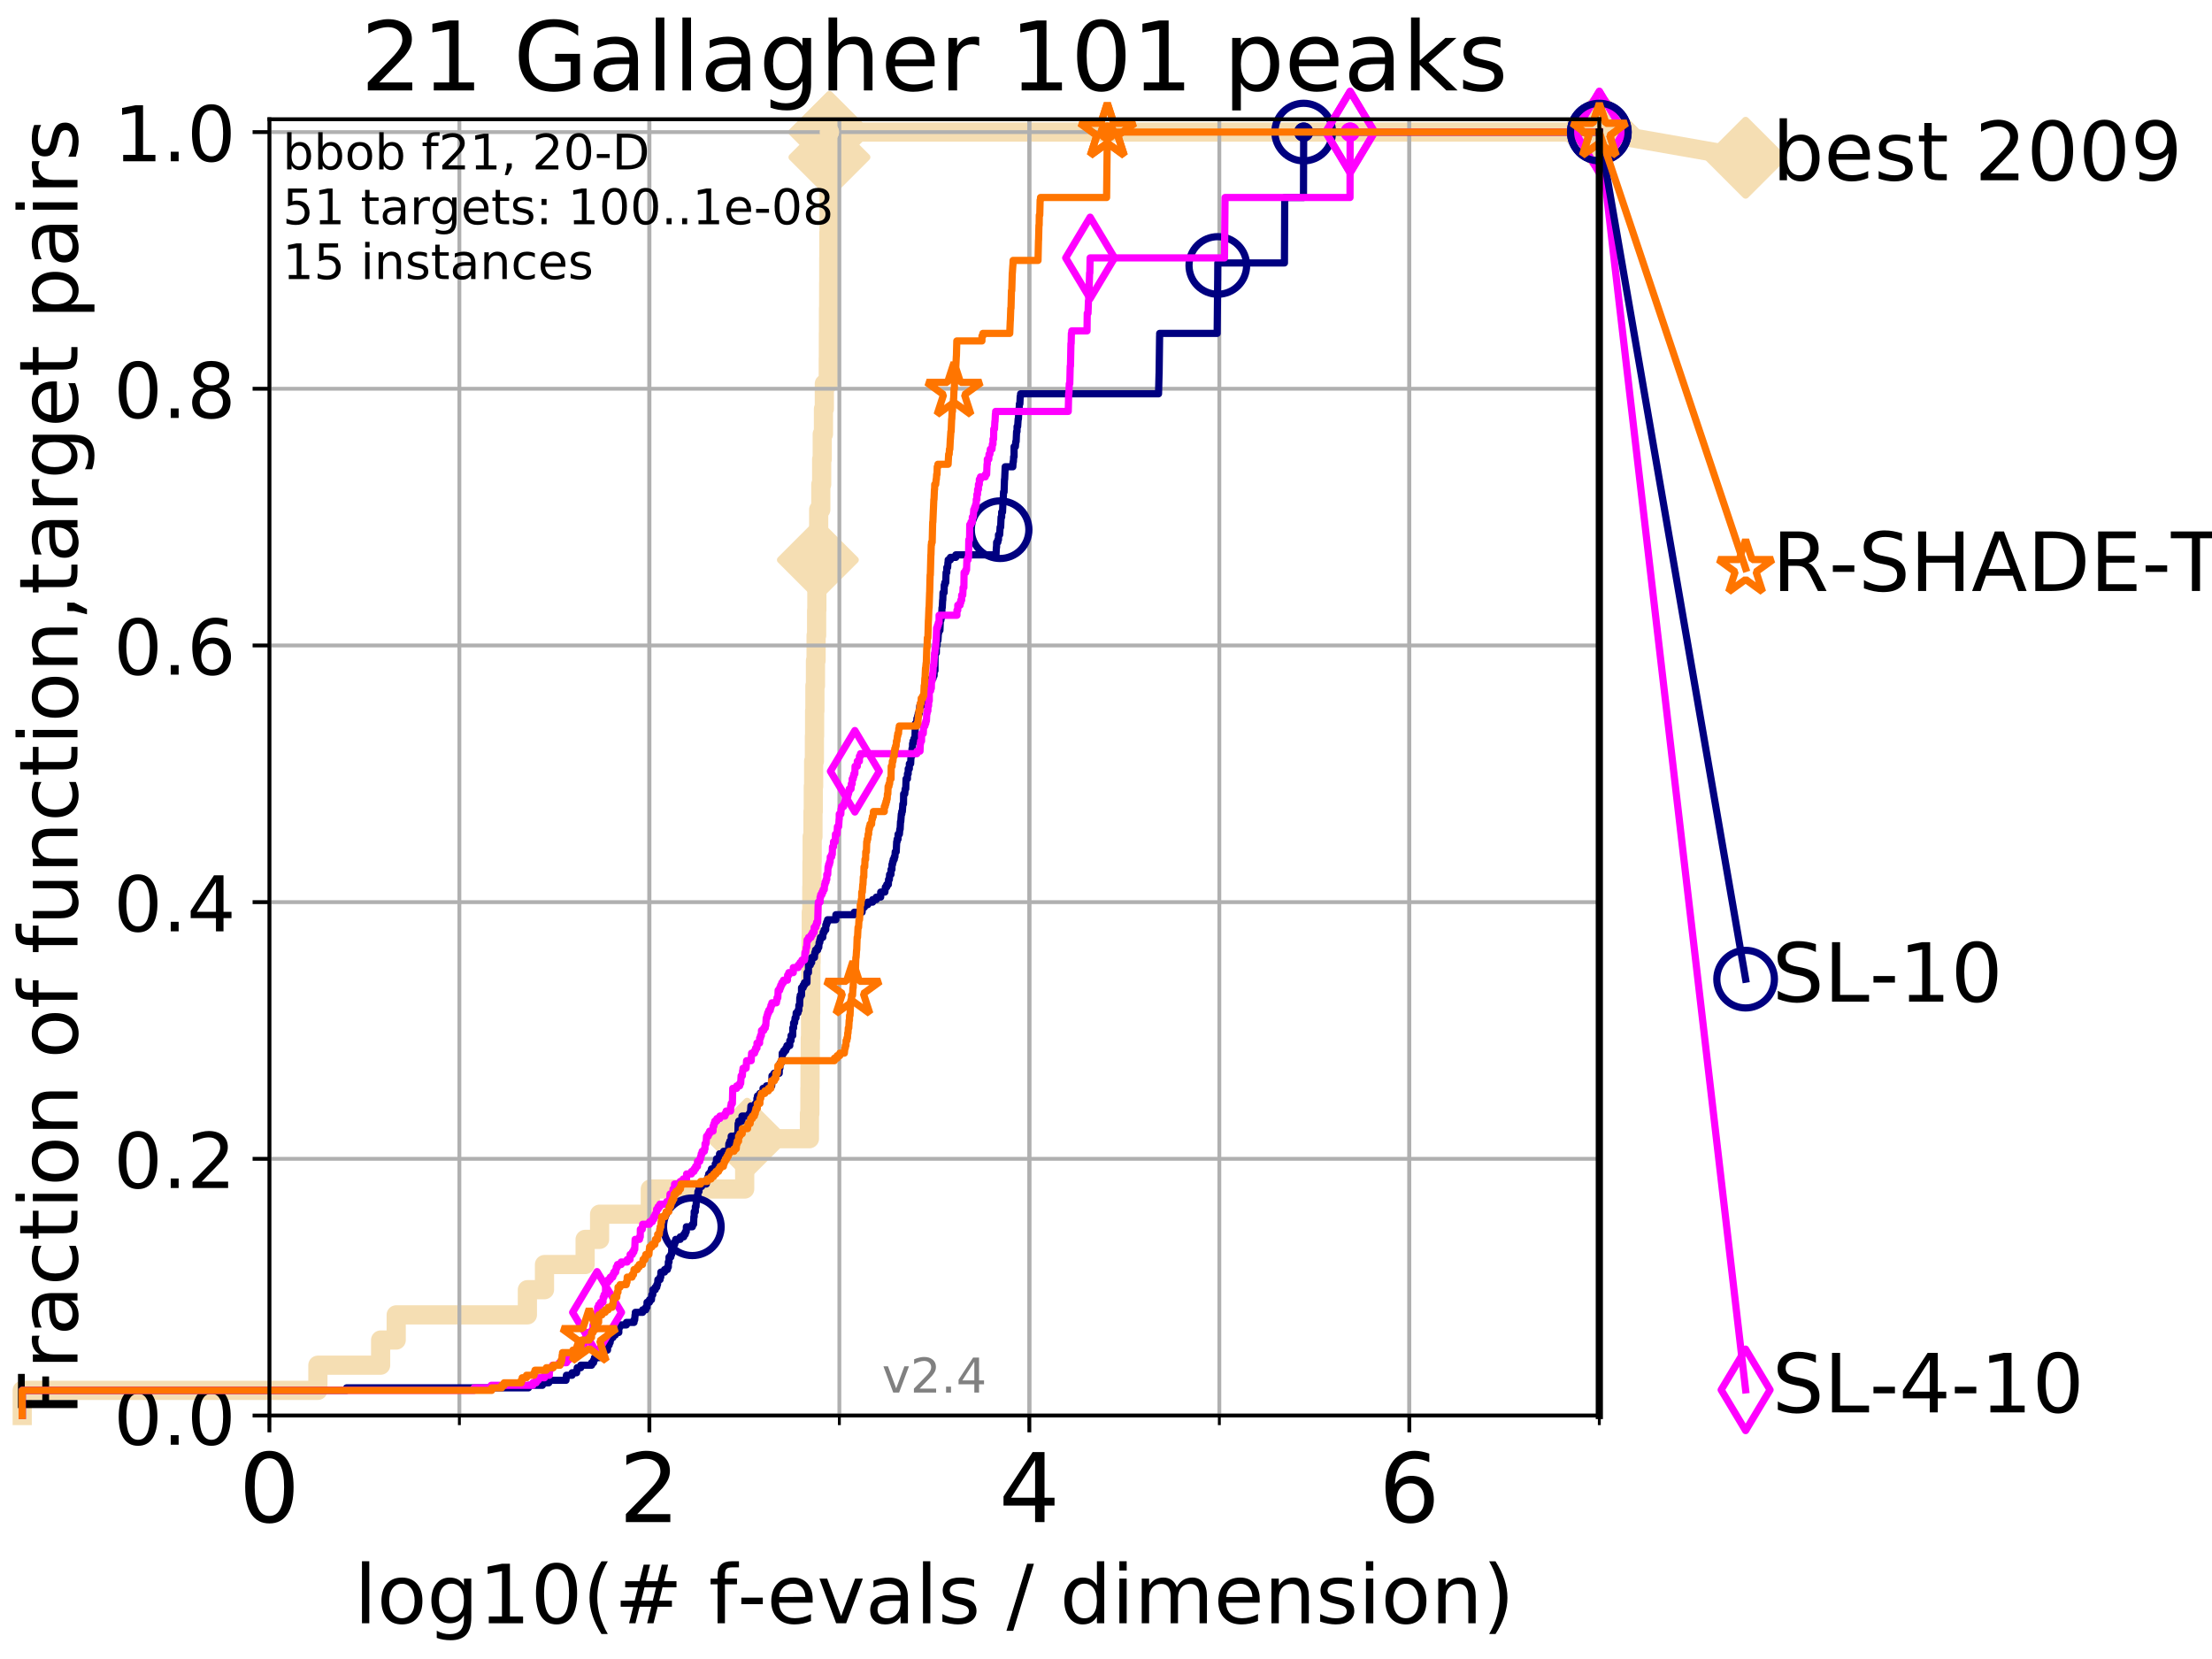 <?xml version="1.0" encoding="utf-8" standalone="no"?>
<!DOCTYPE svg PUBLIC "-//W3C//DTD SVG 1.1//EN"
  "http://www.w3.org/Graphics/SVG/1.1/DTD/svg11.dtd">
<!-- Created with matplotlib (http://matplotlib.org/) -->
<svg height="345.6pt" version="1.1" viewBox="0 0 460.8 345.6" width="460.8pt" xmlns="http://www.w3.org/2000/svg" xmlns:xlink="http://www.w3.org/1999/xlink">
 <defs>
  <style type="text/css">
*{stroke-linecap:butt;stroke-linejoin:round;}
  </style>
 </defs>
 <g id="figure_1">
  <g id="patch_1">
   <path d="M 0 345.6 
L 460.8 345.6 
L 460.8 0 
L 0 0 
z
" style="fill:#ffffff;"/>
  </g>
  <g id="axes_1">
   <g id="patch_2">
    <path d="M 56.12 294.88 
L 333.168 294.88 
L 333.168 24.84 
L 56.12 24.84 
z
" style="fill:#ffffff;"/>
   </g>
   <g id="line2d_1">
    <path d="M 4.627 294.88 
L 4.627 289.638 
L 66.223 289.638 
L 66.223 284.395 
L 79.292 284.395 
L 79.292 279.153 
L 82.537 279.153 
L 82.537 273.91 
L 109.865 273.91 
L 109.865 268.668 
L 113.427 268.668 
L 113.427 263.425 
L 121.892 263.425 
L 121.892 258.183 
L 124.907 258.183 
L 124.907 252.94 
L 135.473 252.94 
L 135.473 247.698 
L 155.129 247.698 
L 155.129 242.455 
L 155.644 242.455 
L 155.644 237.213 
L 168.618 237.213 
L 168.618 231.97 
L 168.714 231.97 
L 168.714 226.728 
L 168.745 226.728 
L 168.745 221.485 
L 168.787 221.485 
L 168.787 216.243 
L 168.85 216.243 
L 168.85 211 
L 168.884 211 
L 168.884 205.758 
L 168.922 205.758 
L 168.922 200.515 
L 168.958 200.515 
L 168.958 195.273 
L 169.003 195.273 
L 169.003 190.03 
L 169.11 190.03 
L 169.11 184.788 
L 169.147 184.788 
L 169.147 179.546 
L 169.188 179.546 
L 169.188 174.303 
L 169.355 174.303 
L 169.355 169.061 
L 169.424 169.061 
L 169.424 163.818 
L 169.496 163.818 
L 169.496 158.576 
L 169.656 158.576 
L 169.656 153.333 
L 169.699 153.333 
L 169.699 148.091 
L 169.76 148.091 
L 169.76 142.848 
L 169.879 142.848 
L 169.879 137.606 
L 170.008 137.606 
L 170.008 132.363 
L 170.118 132.363 
L 170.118 127.121 
L 170.168 127.121 
L 170.168 121.878 
L 170.378 121.878 
L 170.378 116.636 
L 170.513 116.636 
L 170.513 111.393 
L 170.548 111.393 
L 170.548 106.151 
L 170.989 106.151 
L 170.989 100.908 
L 171.169 100.908 
L 171.169 95.666 
L 171.288 95.666 
L 171.288 90.423 
L 171.543 90.423 
L 171.543 85.181 
L 171.724 85.181 
L 171.724 79.938 
L 172.542 79.938 
L 172.542 74.696 
L 172.565 74.696 
L 172.565 69.453 
L 172.588 69.453 
L 172.588 64.211 
L 172.624 64.211 
L 172.624 58.969 
L 172.647 58.969 
L 172.647 53.726 
L 172.663 53.726 
L 172.663 48.484 
L 172.709 48.484 
L 172.709 43.241 
L 172.72 43.241 
L 172.72 37.999 
L 172.734 37.999 
L 172.734 32.756 
L 172.785 32.756 
L 172.785 27.514 
L 333.168 27.514 
" style="fill:none;stroke:#f5deb3;stroke-linecap:square;stroke-width:4;"/>
   </g>
   <g id="line2d_2">
    <defs>
     <path d="M -0 7.778 
L 7.778 0 
L 0 -7.778 
L -7.778 -0 
z
" id="m6ba8a77b73" style="stroke:#f5deb3;stroke-linejoin:miter;stroke-width:1.5;"/>
    </defs>
    <g>
     <use style="fill:#f5deb3;stroke:#f5deb3;stroke-linejoin:miter;stroke-width:1.5;" x="155.644" xlink:href="#m6ba8a77b73" y="237.213"/>
     <use style="fill:#f5deb3;stroke:#f5deb3;stroke-linejoin:miter;stroke-width:1.5;" x="170.378" xlink:href="#m6ba8a77b73" y="116.636"/>
     <use style="fill:#f5deb3;stroke:#f5deb3;stroke-linejoin:miter;stroke-width:1.5;" x="172.785" xlink:href="#m6ba8a77b73" y="32.756"/>
     <use style="fill:#f5deb3;stroke:#f5deb3;stroke-linejoin:miter;stroke-width:1.5;" x="172.785" xlink:href="#m6ba8a77b73" y="27.514"/>
     <use style="fill:#f5deb3;stroke:#f5deb3;stroke-linejoin:miter;stroke-width:1.5;" x="172.785" xlink:href="#m6ba8a77b73" y="27.514"/>
     <use style="fill:#f5deb3;stroke:#f5deb3;stroke-linejoin:miter;stroke-width:1.5;" x="333.168" xlink:href="#m6ba8a77b73" y="27.514"/>
    </g>
   </g>
   <g id="line2d_3">
    <path style="fill:none;stroke:#f5deb3;stroke-linecap:square;stroke-width:4;"/>
    <g/>
   </g>
   <g id="line2d_4">
    <path d="M 333.168 27.514 
L 363.643 32.861 
" style="fill:none;stroke:#f5deb3;stroke-linecap:square;stroke-width:4;"/>
    <g>
     <use style="fill:#f5deb3;stroke:#f5deb3;stroke-linejoin:miter;stroke-width:1.5;" x="333.168" xlink:href="#m6ba8a77b73" y="27.514"/>
     <use style="fill:#f5deb3;stroke:#f5deb3;stroke-linejoin:miter;stroke-width:1.5;" x="363.643" xlink:href="#m6ba8a77b73" y="32.861"/>
    </g>
   </g>
   <g id="matplotlib.axis_1">
    <g id="xtick_1">
     <g id="line2d_5">
      <path clip-path="url(#p8571d29979)" d="M 56.12 294.88 
L 56.12 24.84 
" style="fill:none;stroke:#b0b0b0;stroke-linecap:square;stroke-width:0.8;"/>
     </g>
     <g id="line2d_6">
      <defs>
       <path d="M 0 0 
L 0 3.5 
" id="ma9dd442677" style="stroke:#000000;stroke-width:0.8;"/>
      </defs>
      <g>
       <use style="stroke:#000000;stroke-width:0.8;" x="56.12" xlink:href="#ma9dd442677" y="294.88"/>
      </g>
     </g>
     <g id="text_1">
      <!-- 0 -->
      <defs>
       <path d="M 31.781 66.406 
Q 24.172 66.406 20.328 58.906 
Q 16.5 51.422 16.5 36.375 
Q 16.5 21.391 20.328 13.891 
Q 24.172 6.391 31.781 6.391 
Q 39.453 6.391 43.281 13.891 
Q 47.125 21.391 47.125 36.375 
Q 47.125 51.422 43.281 58.906 
Q 39.453 66.406 31.781 66.406 
z
M 31.781 74.219 
Q 44.047 74.219 50.516 64.516 
Q 56.984 54.828 56.984 36.375 
Q 56.984 17.969 50.516 8.266 
Q 44.047 -1.422 31.781 -1.422 
Q 19.531 -1.422 13.062 8.266 
Q 6.594 17.969 6.594 36.375 
Q 6.594 54.828 13.062 64.516 
Q 19.531 74.219 31.781 74.219 
z
" id="DejaVuSans-30"/>
      </defs>
      <g transform="translate(49.758 317.077)scale(0.2 -0.2)">
       <use xlink:href="#DejaVuSans-30"/>
      </g>
     </g>
    </g>
    <g id="xtick_2">
     <g id="line2d_7">
      <path clip-path="url(#p8571d29979)" d="M 135.277 294.88 
L 135.277 24.84 
" style="fill:none;stroke:#b0b0b0;stroke-linecap:square;stroke-width:0.8;"/>
     </g>
     <g id="line2d_8">
      <g>
       <use style="stroke:#000000;stroke-width:0.8;" x="135.277" xlink:href="#ma9dd442677" y="294.88"/>
      </g>
     </g>
     <g id="text_2">
      <!-- 2 -->
      <defs>
       <path d="M 19.188 8.297 
L 53.609 8.297 
L 53.609 0 
L 7.328 0 
L 7.328 8.297 
Q 12.938 14.109 22.625 23.891 
Q 32.328 33.688 34.812 36.531 
Q 39.547 41.844 41.422 45.531 
Q 43.312 49.219 43.312 52.781 
Q 43.312 58.594 39.234 62.25 
Q 35.156 65.922 28.609 65.922 
Q 23.969 65.922 18.812 64.312 
Q 13.672 62.703 7.812 59.422 
L 7.812 69.391 
Q 13.766 71.781 18.938 73 
Q 24.125 74.219 28.422 74.219 
Q 39.75 74.219 46.484 68.547 
Q 53.219 62.891 53.219 53.422 
Q 53.219 48.922 51.531 44.891 
Q 49.859 40.875 45.406 35.406 
Q 44.188 33.984 37.641 27.219 
Q 31.109 20.453 19.188 8.297 
z
" id="DejaVuSans-32"/>
      </defs>
      <g transform="translate(128.914 317.077)scale(0.2 -0.2)">
       <use xlink:href="#DejaVuSans-32"/>
      </g>
     </g>
    </g>
    <g id="xtick_3">
     <g id="line2d_9">
      <path clip-path="url(#p8571d29979)" d="M 214.433 294.88 
L 214.433 24.84 
" style="fill:none;stroke:#b0b0b0;stroke-linecap:square;stroke-width:0.8;"/>
     </g>
     <g id="line2d_10">
      <g>
       <use style="stroke:#000000;stroke-width:0.8;" x="214.433" xlink:href="#ma9dd442677" y="294.88"/>
      </g>
     </g>
     <g id="text_3">
      <!-- 4 -->
      <defs>
       <path d="M 37.797 64.312 
L 12.891 25.391 
L 37.797 25.391 
z
M 35.203 72.906 
L 47.609 72.906 
L 47.609 25.391 
L 58.016 25.391 
L 58.016 17.188 
L 47.609 17.188 
L 47.609 0 
L 37.797 0 
L 37.797 17.188 
L 4.891 17.188 
L 4.891 26.703 
z
" id="DejaVuSans-34"/>
      </defs>
      <g transform="translate(208.071 317.077)scale(0.2 -0.2)">
       <use xlink:href="#DejaVuSans-34"/>
      </g>
     </g>
    </g>
    <g id="xtick_4">
     <g id="line2d_11">
      <path clip-path="url(#p8571d29979)" d="M 293.59 294.88 
L 293.59 24.84 
" style="fill:none;stroke:#b0b0b0;stroke-linecap:square;stroke-width:0.8;"/>
     </g>
     <g id="line2d_12">
      <g>
       <use style="stroke:#000000;stroke-width:0.8;" x="293.59" xlink:href="#ma9dd442677" y="294.88"/>
      </g>
     </g>
     <g id="text_4">
      <!-- 6 -->
      <defs>
       <path d="M 33.016 40.375 
Q 26.375 40.375 22.484 35.828 
Q 18.609 31.297 18.609 23.391 
Q 18.609 15.531 22.484 10.953 
Q 26.375 6.391 33.016 6.391 
Q 39.656 6.391 43.531 10.953 
Q 47.406 15.531 47.406 23.391 
Q 47.406 31.297 43.531 35.828 
Q 39.656 40.375 33.016 40.375 
z
M 52.594 71.297 
L 52.594 62.312 
Q 48.875 64.062 45.094 64.984 
Q 41.312 65.922 37.594 65.922 
Q 27.828 65.922 22.672 59.328 
Q 17.531 52.734 16.797 39.406 
Q 19.672 43.656 24.016 45.922 
Q 28.375 48.188 33.594 48.188 
Q 44.578 48.188 50.953 41.516 
Q 57.328 34.859 57.328 23.391 
Q 57.328 12.156 50.688 5.359 
Q 44.047 -1.422 33.016 -1.422 
Q 20.359 -1.422 13.672 8.266 
Q 6.984 17.969 6.984 36.375 
Q 6.984 53.656 15.188 63.938 
Q 23.391 74.219 37.203 74.219 
Q 40.922 74.219 44.703 73.484 
Q 48.484 72.75 52.594 71.297 
z
" id="DejaVuSans-36"/>
      </defs>
      <g transform="translate(287.227 317.077)scale(0.2 -0.2)">
       <use xlink:href="#DejaVuSans-36"/>
      </g>
     </g>
    </g>
    <g id="xtick_5">
     <g id="line2d_13">
      <path clip-path="url(#p8571d29979)" d="M 56.12 294.88 
L 56.12 24.84 
" style="fill:none;stroke:#b0b0b0;stroke-linecap:square;stroke-width:0.8;"/>
     </g>
     <g id="line2d_14">
      <defs>
       <path d="M 0 0 
L 0 2 
" id="m604156beef" style="stroke:#000000;stroke-width:0.6;"/>
      </defs>
      <g>
       <use style="stroke:#000000;stroke-width:0.6;" x="56.12" xlink:href="#m604156beef" y="294.88"/>
      </g>
     </g>
    </g>
    <g id="xtick_6">
     <g id="line2d_15">
      <path clip-path="url(#p8571d29979)" d="M 95.698 294.88 
L 95.698 24.84 
" style="fill:none;stroke:#b0b0b0;stroke-linecap:square;stroke-width:0.8;"/>
     </g>
     <g id="line2d_16">
      <g>
       <use style="stroke:#000000;stroke-width:0.6;" x="95.698" xlink:href="#m604156beef" y="294.88"/>
      </g>
     </g>
    </g>
    <g id="xtick_7">
     <g id="line2d_17">
      <path clip-path="url(#p8571d29979)" d="M 135.277 294.88 
L 135.277 24.84 
" style="fill:none;stroke:#b0b0b0;stroke-linecap:square;stroke-width:0.8;"/>
     </g>
     <g id="line2d_18">
      <g>
       <use style="stroke:#000000;stroke-width:0.6;" x="135.277" xlink:href="#m604156beef" y="294.88"/>
      </g>
     </g>
    </g>
    <g id="xtick_8">
     <g id="line2d_19">
      <path clip-path="url(#p8571d29979)" d="M 174.855 294.88 
L 174.855 24.84 
" style="fill:none;stroke:#b0b0b0;stroke-linecap:square;stroke-width:0.8;"/>
     </g>
     <g id="line2d_20">
      <g>
       <use style="stroke:#000000;stroke-width:0.6;" x="174.855" xlink:href="#m604156beef" y="294.88"/>
      </g>
     </g>
    </g>
    <g id="xtick_9">
     <g id="line2d_21">
      <path clip-path="url(#p8571d29979)" d="M 214.433 294.88 
L 214.433 24.84 
" style="fill:none;stroke:#b0b0b0;stroke-linecap:square;stroke-width:0.8;"/>
     </g>
     <g id="line2d_22">
      <g>
       <use style="stroke:#000000;stroke-width:0.6;" x="214.433" xlink:href="#m604156beef" y="294.88"/>
      </g>
     </g>
    </g>
    <g id="xtick_10">
     <g id="line2d_23">
      <path clip-path="url(#p8571d29979)" d="M 254.011 294.88 
L 254.011 24.84 
" style="fill:none;stroke:#b0b0b0;stroke-linecap:square;stroke-width:0.8;"/>
     </g>
     <g id="line2d_24">
      <g>
       <use style="stroke:#000000;stroke-width:0.6;" x="254.011" xlink:href="#m604156beef" y="294.88"/>
      </g>
     </g>
    </g>
    <g id="xtick_11">
     <g id="line2d_25">
      <path clip-path="url(#p8571d29979)" d="M 293.59 294.88 
L 293.59 24.84 
" style="fill:none;stroke:#b0b0b0;stroke-linecap:square;stroke-width:0.8;"/>
     </g>
     <g id="line2d_26">
      <g>
       <use style="stroke:#000000;stroke-width:0.6;" x="293.59" xlink:href="#m604156beef" y="294.88"/>
      </g>
     </g>
    </g>
    <g id="xtick_12">
     <g id="line2d_27">
      <path clip-path="url(#p8571d29979)" d="M 333.168 294.88 
L 333.168 24.84 
" style="fill:none;stroke:#b0b0b0;stroke-linecap:square;stroke-width:0.8;"/>
     </g>
     <g id="line2d_28">
      <g>
       <use style="stroke:#000000;stroke-width:0.6;" x="333.168" xlink:href="#m604156beef" y="294.88"/>
      </g>
     </g>
    </g>
    <g id="text_5">
     <!-- log10(# f-evals / dimension) -->
     <defs>
      <path d="M 9.422 75.984 
L 18.406 75.984 
L 18.406 0 
L 9.422 0 
z
" id="DejaVuSans-6c"/>
      <path d="M 30.609 48.391 
Q 23.391 48.391 19.188 42.75 
Q 14.984 37.109 14.984 27.297 
Q 14.984 17.484 19.156 11.844 
Q 23.344 6.203 30.609 6.203 
Q 37.797 6.203 41.984 11.859 
Q 46.188 17.531 46.188 27.297 
Q 46.188 37.016 41.984 42.703 
Q 37.797 48.391 30.609 48.391 
z
M 30.609 56 
Q 42.328 56 49.016 48.375 
Q 55.719 40.766 55.719 27.297 
Q 55.719 13.875 49.016 6.219 
Q 42.328 -1.422 30.609 -1.422 
Q 18.844 -1.422 12.172 6.219 
Q 5.516 13.875 5.516 27.297 
Q 5.516 40.766 12.172 48.375 
Q 18.844 56 30.609 56 
z
" id="DejaVuSans-6f"/>
      <path d="M 45.406 27.984 
Q 45.406 37.75 41.375 43.109 
Q 37.359 48.484 30.078 48.484 
Q 22.859 48.484 18.828 43.109 
Q 14.797 37.75 14.797 27.984 
Q 14.797 18.266 18.828 12.891 
Q 22.859 7.516 30.078 7.516 
Q 37.359 7.516 41.375 12.891 
Q 45.406 18.266 45.406 27.984 
z
M 54.391 6.781 
Q 54.391 -7.172 48.188 -13.984 
Q 42 -20.797 29.203 -20.797 
Q 24.469 -20.797 20.266 -20.094 
Q 16.062 -19.391 12.109 -17.922 
L 12.109 -9.188 
Q 16.062 -11.328 19.922 -12.344 
Q 23.781 -13.375 27.781 -13.375 
Q 36.625 -13.375 41.016 -8.766 
Q 45.406 -4.156 45.406 5.172 
L 45.406 9.625 
Q 42.625 4.781 38.281 2.391 
Q 33.938 0 27.875 0 
Q 17.828 0 11.672 7.656 
Q 5.516 15.328 5.516 27.984 
Q 5.516 40.672 11.672 48.328 
Q 17.828 56 27.875 56 
Q 33.938 56 38.281 53.609 
Q 42.625 51.219 45.406 46.391 
L 45.406 54.688 
L 54.391 54.688 
z
" id="DejaVuSans-67"/>
      <path d="M 12.406 8.297 
L 28.516 8.297 
L 28.516 63.922 
L 10.984 60.406 
L 10.984 69.391 
L 28.422 72.906 
L 38.281 72.906 
L 38.281 8.297 
L 54.391 8.297 
L 54.391 0 
L 12.406 0 
z
" id="DejaVuSans-31"/>
      <path d="M 31 75.875 
Q 24.469 64.656 21.281 53.656 
Q 18.109 42.672 18.109 31.391 
Q 18.109 20.125 21.312 9.062 
Q 24.516 -2 31 -13.188 
L 23.188 -13.188 
Q 15.875 -1.703 12.234 9.375 
Q 8.594 20.453 8.594 31.391 
Q 8.594 42.281 12.203 53.312 
Q 15.828 64.359 23.188 75.875 
z
" id="DejaVuSans-28"/>
      <path d="M 51.125 44 
L 36.922 44 
L 32.812 27.688 
L 47.125 27.688 
z
M 43.797 71.781 
L 38.719 51.516 
L 52.984 51.516 
L 58.109 71.781 
L 65.922 71.781 
L 60.891 51.516 
L 76.125 51.516 
L 76.125 44 
L 58.984 44 
L 54.984 27.688 
L 70.516 27.688 
L 70.516 20.219 
L 53.078 20.219 
L 48 0 
L 40.188 0 
L 45.219 20.219 
L 30.906 20.219 
L 25.875 0 
L 18.016 0 
L 23.094 20.219 
L 7.719 20.219 
L 7.719 27.688 
L 24.906 27.688 
L 29 44 
L 13.281 44 
L 13.281 51.516 
L 30.906 51.516 
L 35.891 71.781 
z
" id="DejaVuSans-23"/>
      <path id="DejaVuSans-20"/>
      <path d="M 37.109 75.984 
L 37.109 68.5 
L 28.516 68.5 
Q 23.688 68.5 21.797 66.547 
Q 19.922 64.594 19.922 59.516 
L 19.922 54.688 
L 34.719 54.688 
L 34.719 47.703 
L 19.922 47.703 
L 19.922 0 
L 10.891 0 
L 10.891 47.703 
L 2.297 47.703 
L 2.297 54.688 
L 10.891 54.688 
L 10.891 58.5 
Q 10.891 67.625 15.141 71.797 
Q 19.391 75.984 28.609 75.984 
z
" id="DejaVuSans-66"/>
      <path d="M 4.891 31.391 
L 31.203 31.391 
L 31.203 23.391 
L 4.891 23.391 
z
" id="DejaVuSans-2d"/>
      <path d="M 56.203 29.594 
L 56.203 25.203 
L 14.891 25.203 
Q 15.484 15.922 20.484 11.062 
Q 25.484 6.203 34.422 6.203 
Q 39.594 6.203 44.453 7.469 
Q 49.312 8.734 54.109 11.281 
L 54.109 2.781 
Q 49.266 0.734 44.188 -0.344 
Q 39.109 -1.422 33.891 -1.422 
Q 20.797 -1.422 13.156 6.188 
Q 5.516 13.812 5.516 26.812 
Q 5.516 40.234 12.766 48.109 
Q 20.016 56 32.328 56 
Q 43.359 56 49.781 48.891 
Q 56.203 41.797 56.203 29.594 
z
M 47.219 32.234 
Q 47.125 39.594 43.094 43.984 
Q 39.062 48.391 32.422 48.391 
Q 24.906 48.391 20.391 44.141 
Q 15.875 39.891 15.188 32.172 
z
" id="DejaVuSans-65"/>
      <path d="M 2.984 54.688 
L 12.5 54.688 
L 29.594 8.797 
L 46.688 54.688 
L 56.203 54.688 
L 35.688 0 
L 23.484 0 
z
" id="DejaVuSans-76"/>
      <path d="M 34.281 27.484 
Q 23.391 27.484 19.188 25 
Q 14.984 22.516 14.984 16.5 
Q 14.984 11.719 18.141 8.906 
Q 21.297 6.109 26.703 6.109 
Q 34.188 6.109 38.703 11.406 
Q 43.219 16.703 43.219 25.484 
L 43.219 27.484 
z
M 52.203 31.203 
L 52.203 0 
L 43.219 0 
L 43.219 8.297 
Q 40.141 3.328 35.547 0.953 
Q 30.953 -1.422 24.312 -1.422 
Q 15.922 -1.422 10.953 3.297 
Q 6 8.016 6 15.922 
Q 6 25.141 12.172 29.828 
Q 18.359 34.516 30.609 34.516 
L 43.219 34.516 
L 43.219 35.406 
Q 43.219 41.609 39.141 45 
Q 35.062 48.391 27.688 48.391 
Q 23 48.391 18.547 47.266 
Q 14.109 46.141 10.016 43.891 
L 10.016 52.203 
Q 14.938 54.109 19.578 55.047 
Q 24.219 56 28.609 56 
Q 40.484 56 46.344 49.844 
Q 52.203 43.703 52.203 31.203 
z
" id="DejaVuSans-61"/>
      <path d="M 44.281 53.078 
L 44.281 44.578 
Q 40.484 46.531 36.375 47.5 
Q 32.281 48.484 27.875 48.484 
Q 21.188 48.484 17.844 46.438 
Q 14.5 44.391 14.5 40.281 
Q 14.5 37.156 16.891 35.375 
Q 19.281 33.594 26.516 31.984 
L 29.594 31.297 
Q 39.156 29.25 43.188 25.516 
Q 47.219 21.781 47.219 15.094 
Q 47.219 7.469 41.188 3.016 
Q 35.156 -1.422 24.609 -1.422 
Q 20.219 -1.422 15.453 -0.562 
Q 10.688 0.297 5.422 2 
L 5.422 11.281 
Q 10.406 8.688 15.234 7.391 
Q 20.062 6.109 24.812 6.109 
Q 31.156 6.109 34.562 8.281 
Q 37.984 10.453 37.984 14.406 
Q 37.984 18.062 35.516 20.016 
Q 33.062 21.969 24.703 23.781 
L 21.578 24.516 
Q 13.234 26.266 9.516 29.906 
Q 5.812 33.547 5.812 39.891 
Q 5.812 47.609 11.281 51.797 
Q 16.75 56 26.812 56 
Q 31.781 56 36.172 55.266 
Q 40.578 54.547 44.281 53.078 
z
" id="DejaVuSans-73"/>
      <path d="M 25.391 72.906 
L 33.688 72.906 
L 8.297 -9.281 
L 0 -9.281 
z
" id="DejaVuSans-2f"/>
      <path d="M 45.406 46.391 
L 45.406 75.984 
L 54.391 75.984 
L 54.391 0 
L 45.406 0 
L 45.406 8.203 
Q 42.578 3.328 38.25 0.953 
Q 33.938 -1.422 27.875 -1.422 
Q 17.969 -1.422 11.734 6.484 
Q 5.516 14.406 5.516 27.297 
Q 5.516 40.188 11.734 48.094 
Q 17.969 56 27.875 56 
Q 33.938 56 38.25 53.625 
Q 42.578 51.266 45.406 46.391 
z
M 14.797 27.297 
Q 14.797 17.391 18.875 11.75 
Q 22.953 6.109 30.078 6.109 
Q 37.203 6.109 41.297 11.75 
Q 45.406 17.391 45.406 27.297 
Q 45.406 37.203 41.297 42.844 
Q 37.203 48.484 30.078 48.484 
Q 22.953 48.484 18.875 42.844 
Q 14.797 37.203 14.797 27.297 
z
" id="DejaVuSans-64"/>
      <path d="M 9.422 54.688 
L 18.406 54.688 
L 18.406 0 
L 9.422 0 
z
M 9.422 75.984 
L 18.406 75.984 
L 18.406 64.594 
L 9.422 64.594 
z
" id="DejaVuSans-69"/>
      <path d="M 52 44.188 
Q 55.375 50.25 60.062 53.125 
Q 64.75 56 71.094 56 
Q 79.641 56 84.281 50.016 
Q 88.922 44.047 88.922 33.016 
L 88.922 0 
L 79.891 0 
L 79.891 32.719 
Q 79.891 40.578 77.094 44.375 
Q 74.312 48.188 68.609 48.188 
Q 61.625 48.188 57.562 43.547 
Q 53.516 38.922 53.516 30.906 
L 53.516 0 
L 44.484 0 
L 44.484 32.719 
Q 44.484 40.625 41.703 44.406 
Q 38.922 48.188 33.109 48.188 
Q 26.219 48.188 22.156 43.531 
Q 18.109 38.875 18.109 30.906 
L 18.109 0 
L 9.078 0 
L 9.078 54.688 
L 18.109 54.688 
L 18.109 46.188 
Q 21.188 51.219 25.484 53.609 
Q 29.781 56 35.688 56 
Q 41.656 56 45.828 52.969 
Q 50 49.953 52 44.188 
z
" id="DejaVuSans-6d"/>
      <path d="M 54.891 33.016 
L 54.891 0 
L 45.906 0 
L 45.906 32.719 
Q 45.906 40.484 42.875 44.328 
Q 39.844 48.188 33.797 48.188 
Q 26.516 48.188 22.312 43.547 
Q 18.109 38.922 18.109 30.906 
L 18.109 0 
L 9.078 0 
L 9.078 54.688 
L 18.109 54.688 
L 18.109 46.188 
Q 21.344 51.125 25.703 53.562 
Q 30.078 56 35.797 56 
Q 45.219 56 50.047 50.172 
Q 54.891 44.344 54.891 33.016 
z
" id="DejaVuSans-6e"/>
      <path d="M 8.016 75.875 
L 15.828 75.875 
Q 23.141 64.359 26.781 53.312 
Q 30.422 42.281 30.422 31.391 
Q 30.422 20.453 26.781 9.375 
Q 23.141 -1.703 15.828 -13.188 
L 8.016 -13.188 
Q 14.5 -2 17.703 9.062 
Q 20.906 20.125 20.906 31.391 
Q 20.906 42.672 17.703 53.656 
Q 14.5 64.656 8.016 75.875 
z
" id="DejaVuSans-29"/>
     </defs>
     <g transform="translate(73.803 338.154)scale(0.17 -0.17)">
      <use xlink:href="#DejaVuSans-6c"/>
      <use x="27.783" xlink:href="#DejaVuSans-6f"/>
      <use x="88.965" xlink:href="#DejaVuSans-67"/>
      <use x="152.441" xlink:href="#DejaVuSans-31"/>
      <use x="216.064" xlink:href="#DejaVuSans-30"/>
      <use x="279.688" xlink:href="#DejaVuSans-28"/>
      <use x="318.701" xlink:href="#DejaVuSans-23"/>
      <use x="402.49" xlink:href="#DejaVuSans-20"/>
      <use x="434.277" xlink:href="#DejaVuSans-66"/>
      <use x="469.404" xlink:href="#DejaVuSans-2d"/>
      <use x="505.488" xlink:href="#DejaVuSans-65"/>
      <use x="567.012" xlink:href="#DejaVuSans-76"/>
      <use x="626.191" xlink:href="#DejaVuSans-61"/>
      <use x="687.471" xlink:href="#DejaVuSans-6c"/>
      <use x="715.254" xlink:href="#DejaVuSans-73"/>
      <use x="767.354" xlink:href="#DejaVuSans-20"/>
      <use x="799.141" xlink:href="#DejaVuSans-2f"/>
      <use x="832.832" xlink:href="#DejaVuSans-20"/>
      <use x="864.619" xlink:href="#DejaVuSans-64"/>
      <use x="928.096" xlink:href="#DejaVuSans-69"/>
      <use x="955.879" xlink:href="#DejaVuSans-6d"/>
      <use x="1053.291" xlink:href="#DejaVuSans-65"/>
      <use x="1114.814" xlink:href="#DejaVuSans-6e"/>
      <use x="1178.193" xlink:href="#DejaVuSans-73"/>
      <use x="1230.293" xlink:href="#DejaVuSans-69"/>
      <use x="1258.076" xlink:href="#DejaVuSans-6f"/>
      <use x="1319.258" xlink:href="#DejaVuSans-6e"/>
      <use x="1382.637" xlink:href="#DejaVuSans-29"/>
     </g>
    </g>
   </g>
   <g id="matplotlib.axis_2">
    <g id="ytick_1">
     <g id="line2d_29">
      <path clip-path="url(#p8571d29979)" d="M 56.12 294.88 
L 333.168 294.88 
" style="fill:none;stroke:#b0b0b0;stroke-linecap:square;stroke-width:0.8;"/>
     </g>
     <g id="line2d_30">
      <defs>
       <path d="M 0 0 
L -3.5 0 
" id="maf5a1fd04b" style="stroke:#000000;stroke-width:0.8;"/>
      </defs>
      <g>
       <use style="stroke:#000000;stroke-width:0.8;" x="56.12" xlink:href="#maf5a1fd04b" y="294.88"/>
      </g>
     </g>
     <g id="text_6">
      <!-- 0.0 -->
      <defs>
       <path d="M 10.688 12.406 
L 21 12.406 
L 21 0 
L 10.688 0 
z
" id="DejaVuSans-2e"/>
      </defs>
      <g transform="translate(23.675 300.959)scale(0.16 -0.16)">
       <use xlink:href="#DejaVuSans-30"/>
       <use x="63.623" xlink:href="#DejaVuSans-2e"/>
       <use x="95.41" xlink:href="#DejaVuSans-30"/>
      </g>
     </g>
    </g>
    <g id="ytick_2">
     <g id="line2d_31">
      <path clip-path="url(#p8571d29979)" d="M 56.12 241.407 
L 333.168 241.407 
" style="fill:none;stroke:#b0b0b0;stroke-linecap:square;stroke-width:0.8;"/>
     </g>
     <g id="line2d_32">
      <g>
       <use style="stroke:#000000;stroke-width:0.8;" x="56.12" xlink:href="#maf5a1fd04b" y="241.407"/>
      </g>
     </g>
     <g id="text_7">
      <!-- 0.2 -->
      <g transform="translate(23.675 247.485)scale(0.16 -0.16)">
       <use xlink:href="#DejaVuSans-30"/>
       <use x="63.623" xlink:href="#DejaVuSans-2e"/>
       <use x="95.41" xlink:href="#DejaVuSans-32"/>
      </g>
     </g>
    </g>
    <g id="ytick_3">
     <g id="line2d_33">
      <path clip-path="url(#p8571d29979)" d="M 56.12 187.933 
L 333.168 187.933 
" style="fill:none;stroke:#b0b0b0;stroke-linecap:square;stroke-width:0.8;"/>
     </g>
     <g id="line2d_34">
      <g>
       <use style="stroke:#000000;stroke-width:0.8;" x="56.12" xlink:href="#maf5a1fd04b" y="187.933"/>
      </g>
     </g>
     <g id="text_8">
      <!-- 0.4 -->
      <g transform="translate(23.675 194.012)scale(0.16 -0.16)">
       <use xlink:href="#DejaVuSans-30"/>
       <use x="63.623" xlink:href="#DejaVuSans-2e"/>
       <use x="95.41" xlink:href="#DejaVuSans-34"/>
      </g>
     </g>
    </g>
    <g id="ytick_4">
     <g id="line2d_35">
      <path clip-path="url(#p8571d29979)" d="M 56.12 134.46 
L 333.168 134.46 
" style="fill:none;stroke:#b0b0b0;stroke-linecap:square;stroke-width:0.8;"/>
     </g>
     <g id="line2d_36">
      <g>
       <use style="stroke:#000000;stroke-width:0.8;" x="56.12" xlink:href="#maf5a1fd04b" y="134.46"/>
      </g>
     </g>
     <g id="text_9">
      <!-- 0.6 -->
      <g transform="translate(23.675 140.539)scale(0.16 -0.16)">
       <use xlink:href="#DejaVuSans-30"/>
       <use x="63.623" xlink:href="#DejaVuSans-2e"/>
       <use x="95.41" xlink:href="#DejaVuSans-36"/>
      </g>
     </g>
    </g>
    <g id="ytick_5">
     <g id="line2d_37">
      <path clip-path="url(#p8571d29979)" d="M 56.12 80.987 
L 333.168 80.987 
" style="fill:none;stroke:#b0b0b0;stroke-linecap:square;stroke-width:0.8;"/>
     </g>
     <g id="line2d_38">
      <g>
       <use style="stroke:#000000;stroke-width:0.8;" x="56.12" xlink:href="#maf5a1fd04b" y="80.987"/>
      </g>
     </g>
     <g id="text_10">
      <!-- 0.8 -->
      <defs>
       <path d="M 31.781 34.625 
Q 24.75 34.625 20.719 30.859 
Q 16.703 27.094 16.703 20.516 
Q 16.703 13.922 20.719 10.156 
Q 24.75 6.391 31.781 6.391 
Q 38.812 6.391 42.859 10.172 
Q 46.922 13.969 46.922 20.516 
Q 46.922 27.094 42.891 30.859 
Q 38.875 34.625 31.781 34.625 
z
M 21.922 38.812 
Q 15.578 40.375 12.031 44.719 
Q 8.5 49.078 8.5 55.328 
Q 8.5 64.062 14.719 69.141 
Q 20.953 74.219 31.781 74.219 
Q 42.672 74.219 48.875 69.141 
Q 55.078 64.062 55.078 55.328 
Q 55.078 49.078 51.531 44.719 
Q 48 40.375 41.703 38.812 
Q 48.828 37.156 52.797 32.312 
Q 56.781 27.484 56.781 20.516 
Q 56.781 9.906 50.312 4.234 
Q 43.844 -1.422 31.781 -1.422 
Q 19.734 -1.422 13.25 4.234 
Q 6.781 9.906 6.781 20.516 
Q 6.781 27.484 10.781 32.312 
Q 14.797 37.156 21.922 38.812 
z
M 18.312 54.391 
Q 18.312 48.734 21.844 45.562 
Q 25.391 42.391 31.781 42.391 
Q 38.141 42.391 41.719 45.562 
Q 45.312 48.734 45.312 54.391 
Q 45.312 60.062 41.719 63.234 
Q 38.141 66.406 31.781 66.406 
Q 25.391 66.406 21.844 63.234 
Q 18.312 60.062 18.312 54.391 
z
" id="DejaVuSans-38"/>
      </defs>
      <g transform="translate(23.675 87.066)scale(0.16 -0.16)">
       <use xlink:href="#DejaVuSans-30"/>
       <use x="63.623" xlink:href="#DejaVuSans-2e"/>
       <use x="95.41" xlink:href="#DejaVuSans-38"/>
      </g>
     </g>
    </g>
    <g id="ytick_6">
     <g id="line2d_39">
      <path clip-path="url(#p8571d29979)" d="M 56.12 27.514 
L 333.168 27.514 
" style="fill:none;stroke:#b0b0b0;stroke-linecap:square;stroke-width:0.8;"/>
     </g>
     <g id="line2d_40">
      <g>
       <use style="stroke:#000000;stroke-width:0.8;" x="56.12" xlink:href="#maf5a1fd04b" y="27.514"/>
      </g>
     </g>
     <g id="text_11">
      <!-- 1.0 -->
      <g transform="translate(23.675 33.592)scale(0.16 -0.16)">
       <use xlink:href="#DejaVuSans-31"/>
       <use x="63.623" xlink:href="#DejaVuSans-2e"/>
       <use x="95.41" xlink:href="#DejaVuSans-30"/>
      </g>
     </g>
    </g>
    <g id="text_12">
     <!-- Fraction of function,target pairs -->
     <defs>
      <path d="M 9.812 72.906 
L 51.703 72.906 
L 51.703 64.594 
L 19.672 64.594 
L 19.672 43.109 
L 48.578 43.109 
L 48.578 34.812 
L 19.672 34.812 
L 19.672 0 
L 9.812 0 
z
" id="DejaVuSans-46"/>
      <path d="M 41.109 46.297 
Q 39.594 47.172 37.812 47.578 
Q 36.031 48 33.891 48 
Q 26.266 48 22.188 43.047 
Q 18.109 38.094 18.109 28.812 
L 18.109 0 
L 9.078 0 
L 9.078 54.688 
L 18.109 54.688 
L 18.109 46.188 
Q 20.953 51.172 25.484 53.578 
Q 30.031 56 36.531 56 
Q 37.453 56 38.578 55.875 
Q 39.703 55.766 41.062 55.516 
z
" id="DejaVuSans-72"/>
      <path d="M 48.781 52.594 
L 48.781 44.188 
Q 44.969 46.297 41.141 47.344 
Q 37.312 48.391 33.406 48.391 
Q 24.656 48.391 19.812 42.844 
Q 14.984 37.312 14.984 27.297 
Q 14.984 17.281 19.812 11.734 
Q 24.656 6.203 33.406 6.203 
Q 37.312 6.203 41.141 7.25 
Q 44.969 8.297 48.781 10.406 
L 48.781 2.094 
Q 45.016 0.344 40.984 -0.531 
Q 36.969 -1.422 32.422 -1.422 
Q 20.062 -1.422 12.781 6.344 
Q 5.516 14.109 5.516 27.297 
Q 5.516 40.672 12.859 48.328 
Q 20.219 56 33.016 56 
Q 37.156 56 41.109 55.141 
Q 45.062 54.297 48.781 52.594 
z
" id="DejaVuSans-63"/>
      <path d="M 18.312 70.219 
L 18.312 54.688 
L 36.812 54.688 
L 36.812 47.703 
L 18.312 47.703 
L 18.312 18.016 
Q 18.312 11.328 20.141 9.422 
Q 21.969 7.516 27.594 7.516 
L 36.812 7.516 
L 36.812 0 
L 27.594 0 
Q 17.188 0 13.234 3.875 
Q 9.281 7.766 9.281 18.016 
L 9.281 47.703 
L 2.688 47.703 
L 2.688 54.688 
L 9.281 54.688 
L 9.281 70.219 
z
" id="DejaVuSans-74"/>
      <path d="M 8.5 21.578 
L 8.5 54.688 
L 17.484 54.688 
L 17.484 21.922 
Q 17.484 14.156 20.5 10.266 
Q 23.531 6.391 29.594 6.391 
Q 36.859 6.391 41.078 11.031 
Q 45.312 15.672 45.312 23.688 
L 45.312 54.688 
L 54.297 54.688 
L 54.297 0 
L 45.312 0 
L 45.312 8.406 
Q 42.047 3.422 37.719 1 
Q 33.406 -1.422 27.688 -1.422 
Q 18.266 -1.422 13.375 4.438 
Q 8.5 10.297 8.5 21.578 
z
M 31.109 56 
z
" id="DejaVuSans-75"/>
      <path d="M 11.719 12.406 
L 22.016 12.406 
L 22.016 4 
L 14.016 -11.625 
L 7.719 -11.625 
L 11.719 4 
z
" id="DejaVuSans-2c"/>
      <path d="M 18.109 8.203 
L 18.109 -20.797 
L 9.078 -20.797 
L 9.078 54.688 
L 18.109 54.688 
L 18.109 46.391 
Q 20.953 51.266 25.266 53.625 
Q 29.594 56 35.594 56 
Q 45.562 56 51.781 48.094 
Q 58.016 40.188 58.016 27.297 
Q 58.016 14.406 51.781 6.484 
Q 45.562 -1.422 35.594 -1.422 
Q 29.594 -1.422 25.266 0.953 
Q 20.953 3.328 18.109 8.203 
z
M 48.688 27.297 
Q 48.688 37.203 44.609 42.844 
Q 40.531 48.484 33.406 48.484 
Q 26.266 48.484 22.188 42.844 
Q 18.109 37.203 18.109 27.297 
Q 18.109 17.391 22.188 11.75 
Q 26.266 6.109 33.406 6.109 
Q 40.531 6.109 44.609 11.75 
Q 48.688 17.391 48.688 27.297 
z
" id="DejaVuSans-70"/>
     </defs>
     <g transform="translate(16.14 294.999)rotate(-90)scale(0.17 -0.17)">
      <use xlink:href="#DejaVuSans-46"/>
      <use x="57.41" xlink:href="#DejaVuSans-72"/>
      <use x="98.523" xlink:href="#DejaVuSans-61"/>
      <use x="159.803" xlink:href="#DejaVuSans-63"/>
      <use x="214.783" xlink:href="#DejaVuSans-74"/>
      <use x="253.992" xlink:href="#DejaVuSans-69"/>
      <use x="281.775" xlink:href="#DejaVuSans-6f"/>
      <use x="342.957" xlink:href="#DejaVuSans-6e"/>
      <use x="406.336" xlink:href="#DejaVuSans-20"/>
      <use x="438.123" xlink:href="#DejaVuSans-6f"/>
      <use x="499.305" xlink:href="#DejaVuSans-66"/>
      <use x="534.51" xlink:href="#DejaVuSans-20"/>
      <use x="566.297" xlink:href="#DejaVuSans-66"/>
      <use x="601.502" xlink:href="#DejaVuSans-75"/>
      <use x="664.881" xlink:href="#DejaVuSans-6e"/>
      <use x="728.26" xlink:href="#DejaVuSans-63"/>
      <use x="783.24" xlink:href="#DejaVuSans-74"/>
      <use x="822.449" xlink:href="#DejaVuSans-69"/>
      <use x="850.232" xlink:href="#DejaVuSans-6f"/>
      <use x="911.414" xlink:href="#DejaVuSans-6e"/>
      <use x="974.793" xlink:href="#DejaVuSans-2c"/>
      <use x="1006.58" xlink:href="#DejaVuSans-74"/>
      <use x="1045.789" xlink:href="#DejaVuSans-61"/>
      <use x="1107.068" xlink:href="#DejaVuSans-72"/>
      <use x="1148.166" xlink:href="#DejaVuSans-67"/>
      <use x="1211.643" xlink:href="#DejaVuSans-65"/>
      <use x="1273.166" xlink:href="#DejaVuSans-74"/>
      <use x="1312.375" xlink:href="#DejaVuSans-20"/>
      <use x="1344.162" xlink:href="#DejaVuSans-70"/>
      <use x="1407.639" xlink:href="#DejaVuSans-61"/>
      <use x="1468.918" xlink:href="#DejaVuSans-69"/>
      <use x="1496.701" xlink:href="#DejaVuSans-72"/>
      <use x="1537.814" xlink:href="#DejaVuSans-73"/>
     </g>
    </g>
   </g>
   <g id="line2d_41">
    <defs>
     <path d="M 0 1.5 
C 0.398 1.5 0.779 1.342 1.061 1.061 
C 1.342 0.779 1.5 0.398 1.5 0 
C 1.5 -0.398 1.342 -0.779 1.061 -1.061 
C 0.779 -1.342 0.398 -1.5 0 -1.5 
C -0.398 -1.5 -0.779 -1.342 -1.061 -1.061 
C -1.342 -0.779 -1.5 -0.398 -1.5 0 
C -1.5 0.398 -1.342 0.779 -1.061 1.061 
C -0.779 1.342 -0.398 1.5 0 1.5 
z
" id="mb666c8679f" style="stroke:#f5deb3;"/>
    </defs>
    <g>
     <use style="fill:#f5deb3;stroke:#f5deb3;" x="172.785" xlink:href="#mb666c8679f" y="27.514"/>
     <use style="fill:#f5deb3;stroke:#f5deb3;" x="172.785" xlink:href="#mb666c8679f" y="27.514"/>
    </g>
   </g>
   <g id="line2d_42">
    <defs>
     <path d="M 0 1.5 
C 0.398 1.5 0.779 1.342 1.061 1.061 
C 1.342 0.779 1.5 0.398 1.5 0 
C 1.5 -0.398 1.342 -0.779 1.061 -1.061 
C 0.779 -1.342 0.398 -1.5 0 -1.5 
C -0.398 -1.5 -0.779 -1.342 -1.061 -1.061 
C -1.342 -0.779 -1.5 -0.398 -1.5 0 
C -1.5 0.398 -1.342 0.779 -1.061 1.061 
C -0.779 1.342 -0.398 1.5 0 1.5 
z
" id="m672c57d757" style="stroke:#000080;"/>
    </defs>
    <g>
     <use style="fill:#000080;stroke:#000080;" x="271.58" xlink:href="#m672c57d757" y="27.514"/>
     <use style="fill:#000080;stroke:#000080;" x="271.58" xlink:href="#m672c57d757" y="27.514"/>
    </g>
   </g>
   <g id="line2d_43">
    <path d="M 4.627 294.88 
L 4.627 289.638 
L 72.21 289.638 
L 72.21 289.113 
L 110.089 289.113 
L 110.089 288.589 
L 112.992 288.589 
L 112.992 288.065 
L 114.322 288.065 
L 114.322 287.541 
L 117.906 287.541 
L 118 286.492 
L 119.18 286.492 
L 119.18 285.968 
L 120.118 285.968 
L 120.118 285.444 
L 120.242 285.444 
L 120.242 284.919 
L 120.988 284.919 
L 120.988 284.395 
L 123.242 284.395 
L 123.242 283.871 
L 123.652 283.871 
L 123.652 283.347 
L 123.837 283.347 
L 123.837 282.822 
L 124.859 282.822 
L 124.859 281.774 
L 125.809 281.774 
L 125.809 281.25 
L 126.553 281.25 
L 126.61 280.201 
L 126.893 280.201 
L 126.893 279.677 
L 127.101 279.677 
L 127.101 279.153 
L 127.225 279.153 
L 127.225 278.628 
L 127.686 278.628 
L 127.686 278.104 
L 128.186 278.104 
L 128.186 277.58 
L 128.911 277.58 
L 128.911 276.531 
L 129.097 276.531 
L 129.097 276.007 
L 130.491 276.007 
L 130.491 275.483 
L 132.074 275.483 
L 132.074 274.959 
L 132.218 274.959 
L 132.3 273.91 
L 132.351 273.91 
L 132.351 273.386 
L 133.871 273.386 
L 133.871 272.862 
L 134.53 272.862 
L 134.53 272.337 
L 134.78 272.337 
L 134.788 271.289 
L 135.294 271.289 
L 135.294 270.765 
L 135.709 270.765 
L 135.785 269.716 
L 135.984 269.716 
L 136 268.668 
L 136.504 268.668 
L 136.504 268.143 
L 136.821 268.143 
L 136.821 267.619 
L 136.969 267.619 
L 137.055 266.571 
L 137.499 266.571 
L 137.499 266.046 
L 137.649 266.046 
L 137.671 264.998 
L 138.439 264.998 
L 138.439 264.474 
L 139.029 264.474 
L 139.029 263.949 
L 139.222 263.949 
L 139.222 262.901 
L 139.371 262.901 
L 139.371 261.852 
L 139.747 261.852 
L 139.747 261.328 
L 139.925 261.328 
L 139.925 260.28 
L 140.256 260.28 
L 140.275 259.231 
L 140.549 259.231 
L 140.549 258.707 
L 140.757 258.707 
L 140.757 258.183 
L 141.705 258.183 
L 141.705 257.658 
L 142.434 257.658 
L 142.434 257.134 
L 142.76 257.134 
L 142.76 256.61 
L 142.959 256.61 
L 142.986 255.561 
L 144.225 255.561 
L 144.225 255.037 
L 144.488 255.037 
L 144.543 253.464 
L 144.613 253.464 
L 144.613 252.416 
L 144.851 252.416 
L 144.851 251.367 
L 144.998 251.367 
L 145.101 249.27 
L 145.38 249.27 
L 145.389 248.222 
L 145.617 248.222 
L 145.617 247.173 
L 146.155 247.173 
L 146.155 246.649 
L 147.139 246.649 
L 147.139 246.125 
L 147.324 246.125 
L 147.324 245.601 
L 147.497 245.601 
L 147.497 245.076 
L 147.636 245.076 
L 147.636 244.552 
L 148.042 244.552 
L 148.042 244.028 
L 148.209 244.028 
L 148.209 243.504 
L 149 243.504 
L 149 242.455 
L 149.196 242.455 
L 149.269 241.407 
L 149.86 241.407 
L 149.893 240.358 
L 150.732 240.358 
L 150.732 239.834 
L 151.757 239.834 
L 151.832 238.261 
L 152.031 238.261 
L 152.031 237.737 
L 152.324 237.737 
L 152.324 236.689 
L 153.583 236.689 
L 153.583 236.164 
L 153.719 236.164 
L 153.763 234.067 
L 153.886 234.067 
L 153.886 233.543 
L 154.565 233.543 
L 154.565 232.495 
L 156.08 232.495 
L 156.08 231.97 
L 156.319 231.97 
L 156.43 230.398 
L 157.368 230.398 
L 157.368 229.873 
L 157.674 229.873 
L 157.674 228.825 
L 157.8 228.825 
L 157.8 228.301 
L 158.298 228.301 
L 158.298 227.776 
L 158.95 227.776 
L 158.95 226.728 
L 159.669 226.728 
L 159.669 226.204 
L 160.761 226.204 
L 160.821 224.107 
L 161.25 224.107 
L 161.25 223.582 
L 162.325 223.582 
L 162.328 222.534 
L 162.47 222.534 
L 162.47 221.485 
L 162.744 221.485 
L 162.744 220.961 
L 162.934 220.961 
L 162.953 219.388 
L 163.279 219.388 
L 163.279 218.864 
L 163.694 218.864 
L 163.694 218.34 
L 163.936 218.34 
L 163.936 217.816 
L 164.529 217.816 
L 164.529 216.767 
L 164.795 216.767 
L 164.796 215.719 
L 165.144 215.719 
L 165.144 214.146 
L 165.317 214.146 
L 165.317 213.097 
L 165.523 213.097 
L 165.629 212.049 
L 165.815 212.049 
L 165.857 211 
L 166.238 211 
L 166.238 210.476 
L 166.416 210.476 
L 166.416 209.428 
L 166.581 209.428 
L 166.612 207.855 
L 166.706 207.855 
L 166.706 207.331 
L 166.972 207.331 
L 166.972 205.758 
L 167.316 205.758 
L 167.316 205.234 
L 167.581 205.234 
L 167.581 204.709 
L 168.104 204.709 
L 168.122 202.612 
L 168.417 202.612 
L 168.417 201.04 
L 168.803 201.04 
L 168.803 200.515 
L 169.085 200.515 
L 169.085 199.467 
L 169.668 199.467 
L 169.731 198.418 
L 169.893 198.418 
L 169.893 197.894 
L 170.332 197.894 
L 170.332 197.37 
L 170.563 197.37 
L 170.642 196.321 
L 170.782 196.321 
L 170.782 195.797 
L 170.91 195.797 
L 170.91 195.273 
L 171.399 195.273 
L 171.463 194.224 
L 171.678 194.224 
L 171.678 193.7 
L 172.014 193.7 
L 172.031 192.652 
L 172.2 192.652 
L 172.2 192.127 
L 172.4 192.127 
L 172.4 191.603 
L 174.129 191.603 
L 174.129 190.555 
L 177.967 190.555 
L 177.967 190.03 
L 179.589 190.03 
L 179.676 188.982 
L 180.084 188.982 
L 180.084 188.458 
L 180.766 188.458 
L 180.766 187.933 
L 181.782 187.933 
L 181.782 187.409 
L 182.551 187.409 
L 182.551 186.885 
L 183.463 186.885 
L 183.463 185.836 
L 184.339 185.836 
L 184.435 184.788 
L 184.727 184.788 
L 184.727 184.264 
L 185.061 184.264 
L 185.101 183.215 
L 185.275 183.215 
L 185.314 182.167 
L 185.6 182.167 
L 185.619 181.118 
L 185.81 181.118 
L 185.81 180.07 
L 185.938 180.07 
L 185.938 179.546 
L 186.071 179.546 
L 186.071 179.021 
L 186.292 179.021 
L 186.292 178.497 
L 186.432 178.497 
L 186.49 177.449 
L 186.698 177.449 
L 186.797 175.352 
L 186.883 175.352 
L 186.883 174.827 
L 187.077 174.827 
L 187.09 173.779 
L 187.361 173.779 
L 187.443 172.73 
L 187.519 172.73 
L 187.59 171.158 
L 187.649 171.158 
L 187.758 169.585 
L 187.855 169.585 
L 187.855 169.061 
L 187.975 169.061 
L 188.076 167.488 
L 188.211 167.488 
L 188.245 165.391 
L 188.479 165.391 
L 188.561 164.342 
L 188.683 164.342 
L 188.75 162.245 
L 189.035 162.245 
L 189.035 161.197 
L 189.195 161.197 
L 189.199 160.148 
L 189.432 160.148 
L 189.432 159.1 
L 189.704 159.1 
L 189.778 157.527 
L 189.945 157.527 
L 189.99 155.954 
L 190.094 155.954 
L 190.104 154.906 
L 190.207 154.906 
L 190.207 154.382 
L 190.398 154.382 
L 190.398 153.857 
L 190.601 153.857 
L 190.684 150.712 
L 190.979 150.712 
L 191.007 149.663 
L 191.167 149.663 
L 191.167 149.139 
L 191.288 149.139 
L 191.288 148.615 
L 191.522 148.615 
L 191.604 147.042 
L 191.967 147.042 
L 191.967 146.518 
L 192.507 146.518 
L 192.507 145.994 
L 193.277 145.994 
L 193.356 144.421 
L 193.488 144.421 
L 193.542 143.372 
L 193.701 143.372 
L 193.715 142.324 
L 193.906 142.324 
L 193.906 141.8 
L 194.054 141.8 
L 194.054 141.275 
L 194.386 141.275 
L 194.386 140.751 
L 194.586 140.751 
L 194.597 139.703 
L 194.774 139.703 
L 194.793 136.033 
L 195.051 136.033 
L 195.074 134.46 
L 195.219 134.46 
L 195.219 133.412 
L 195.392 133.412 
L 195.485 131.839 
L 195.562 131.839 
L 195.562 131.315 
L 195.804 131.315 
L 195.889 129.218 
L 196.007 129.218 
L 196.007 128.693 
L 196.156 128.693 
L 196.238 126.596 
L 196.287 126.596 
L 196.367 125.024 
L 196.399 125.024 
L 196.448 123.451 
L 196.674 123.451 
L 196.698 121.878 
L 196.824 121.878 
L 196.824 121.354 
L 197.018 121.354 
L 197.089 119.257 
L 197.235 119.257 
L 197.235 118.209 
L 197.411 118.209 
L 197.474 117.16 
L 197.523 117.16 
L 197.523 116.636 
L 197.985 116.636 
L 197.985 116.112 
L 199.11 116.112 
L 199.11 115.587 
L 207.487 115.587 
L 207.562 114.015 
L 207.598 114.015 
L 207.618 112.966 
L 207.866 112.966 
L 207.866 112.442 
L 208.003 112.442 
L 208.003 111.393 
L 208.247 111.393 
L 208.338 109.821 
L 208.455 109.821 
L 208.543 107.724 
L 208.666 107.724 
L 208.666 106.675 
L 208.845 106.675 
L 208.954 104.054 
L 208.985 104.054 
L 209.057 102.481 
L 209.168 102.481 
L 209.253 99.86 
L 209.288 99.86 
L 209.399 97.239 
L 210.988 97.239 
L 211.051 96.19 
L 211.109 96.19 
L 211.159 95.142 
L 211.249 95.142 
L 211.249 93.045 
L 211.52 93.045 
L 211.603 91.996 
L 211.679 91.996 
L 211.775 89.899 
L 211.867 89.899 
L 211.875 88.851 
L 211.997 88.851 
L 212.102 87.278 
L 212.154 87.278 
L 212.253 85.181 
L 212.317 85.181 
L 212.356 84.132 
L 212.459 84.132 
L 212.529 82.56 
L 212.609 82.56 
L 212.609 82.035 
L 241.344 82.035 
L 241.454 77.841 
L 241.463 77.841 
L 241.568 69.978 
L 241.58 69.978 
L 241.58 69.453 
L 253.557 69.453 
L 253.664 58.444 
L 253.67 58.444 
L 253.693 54.775 
L 267.573 54.775 
L 267.635 41.144 
L 271.538 41.144 
L 271.58 27.514 
L 333.168 27.514 
L 333.168 27.514 
" style="fill:none;stroke:#000080;stroke-linecap:square;stroke-width:1.5;"/>
   </g>
   <g id="line2d_44">
    <defs>
     <path d="M 0 6 
C 1.591 6 3.117 5.368 4.243 4.243 
C 5.368 3.117 6 1.591 6 0 
C 6 -1.591 5.368 -3.117 4.243 -4.243 
C 3.117 -5.368 1.591 -6 0 -6 
C -1.591 -6 -3.117 -5.368 -4.243 -4.243 
C -5.368 -3.117 -6 -1.591 -6 0 
C -6 1.591 -5.368 3.117 -4.243 4.243 
C -3.117 5.368 -1.591 6 0 6 
z
" id="md0fc9bae89" style="stroke:#000080;stroke-width:1.5;"/>
    </defs>
    <g>
     <use style="fill-opacity:0;stroke:#000080;stroke-width:1.5;" x="144.225" xlink:href="#md0fc9bae89" y="255.561"/>
     <use style="fill-opacity:0;stroke:#000080;stroke-width:1.5;" x="208.338" xlink:href="#md0fc9bae89" y="110.345"/>
     <use style="fill-opacity:0;stroke:#000080;stroke-width:1.5;" x="253.693" xlink:href="#md0fc9bae89" y="55.299"/>
     <use style="fill-opacity:0;stroke:#000080;stroke-width:1.5;" x="271.58" xlink:href="#md0fc9bae89" y="27.514"/>
     <use style="fill-opacity:0;stroke:#000080;stroke-width:1.5;" x="333.168" xlink:href="#md0fc9bae89" y="27.514"/>
    </g>
   </g>
   <g id="line2d_45">
    <path style="fill:none;stroke:#000080;stroke-linecap:square;stroke-width:1.5;"/>
    <g/>
   </g>
   <g id="line2d_46">
    <defs>
     <path d="M 0 1.5 
C 0.398 1.5 0.779 1.342 1.061 1.061 
C 1.342 0.779 1.5 0.398 1.5 0 
C 1.5 -0.398 1.342 -0.779 1.061 -1.061 
C 0.779 -1.342 0.398 -1.5 0 -1.5 
C -0.398 -1.5 -0.779 -1.342 -1.061 -1.061 
C -1.342 -0.779 -1.5 -0.398 -1.5 0 
C -1.5 0.398 -1.342 0.779 -1.061 1.061 
C -0.779 1.342 -0.398 1.5 0 1.5 
z
" id="m26ca01c8cd" style="stroke:#ff00ff;"/>
    </defs>
    <g>
     <use style="fill:#ff00ff;stroke:#ff00ff;" x="281.258" xlink:href="#m26ca01c8cd" y="27.514"/>
     <use style="fill:#ff00ff;stroke:#ff00ff;" x="281.258" xlink:href="#m26ca01c8cd" y="27.514"/>
    </g>
   </g>
   <g id="line2d_47">
    <path d="M 4.627 294.88 
L 4.627 289.638 
L 98.76 289.638 
L 98.76 289.113 
L 102.32 289.113 
L 102.32 288.589 
L 110.995 288.589 
L 110.995 288.065 
L 111.687 288.065 
L 111.687 287.541 
L 112.122 287.541 
L 112.122 287.016 
L 113.427 287.016 
L 113.427 286.492 
L 114.438 286.492 
L 114.438 285.444 
L 114.611 285.444 
L 114.611 284.919 
L 115.118 284.919 
L 115.118 284.395 
L 116.504 284.395 
L 116.504 283.871 
L 118.023 283.871 
L 118.023 283.347 
L 118.44 283.347 
L 118.44 282.822 
L 118.803 282.822 
L 118.803 282.298 
L 119.762 282.298 
L 119.762 281.774 
L 120.508 281.774 
L 120.508 281.25 
L 121.57 281.25 
L 121.647 280.201 
L 121.741 280.201 
L 121.798 279.153 
L 121.966 279.153 
L 121.966 278.628 
L 122.28 278.628 
L 122.317 277.58 
L 123.311 277.58 
L 123.311 277.056 
L 123.533 277.056 
L 123.533 276.007 
L 123.92 276.007 
L 123.987 274.434 
L 124.152 274.434 
L 124.152 273.91 
L 124.38 273.91 
L 124.38 273.386 
L 124.493 273.386 
L 124.493 272.337 
L 124.717 272.337 
L 124.717 271.813 
L 125.11 271.813 
L 125.11 271.289 
L 125.615 271.289 
L 125.645 270.24 
L 125.839 270.24 
L 125.839 269.716 
L 126.134 269.716 
L 126.164 267.095 
L 126.696 267.095 
L 126.696 266.571 
L 127.143 266.571 
L 127.143 266.046 
L 127.646 266.046 
L 127.646 265.522 
L 127.885 265.522 
L 127.885 264.998 
L 128.264 264.998 
L 128.264 264.474 
L 128.38 264.474 
L 128.38 263.949 
L 128.635 263.949 
L 128.635 263.425 
L 129.402 263.425 
L 129.402 262.901 
L 130.661 262.901 
L 130.661 262.377 
L 131.247 262.377 
L 131.268 261.328 
L 131.739 261.328 
L 131.739 260.804 
L 132.043 260.804 
L 132.043 260.28 
L 132.228 260.28 
L 132.31 258.183 
L 133.215 258.183 
L 133.215 257.658 
L 133.379 257.658 
L 133.399 256.086 
L 133.797 256.086 
L 133.871 255.037 
L 135.311 255.037 
L 135.311 254.513 
L 135.901 254.513 
L 135.901 253.989 
L 136.181 253.989 
L 136.181 253.464 
L 136.464 253.464 
L 136.464 252.94 
L 136.726 252.94 
L 136.789 251.892 
L 137.101 251.892 
L 137.101 251.367 
L 137.476 251.367 
L 137.476 250.843 
L 138.884 250.843 
L 138.884 250.319 
L 139.493 250.319 
L 139.58 248.746 
L 140.146 248.746 
L 140.204 247.698 
L 140.511 247.698 
L 140.524 246.649 
L 141.687 246.649 
L 141.687 246.125 
L 142.326 246.125 
L 142.326 245.601 
L 143.03 245.601 
L 143.03 244.552 
L 144.05 244.552 
L 144.05 244.028 
L 144.583 244.028 
L 144.583 243.504 
L 144.91 243.504 
L 144.91 242.979 
L 145.298 242.979 
L 145.298 241.931 
L 145.781 241.931 
L 145.781 241.407 
L 145.957 241.407 
L 145.957 240.882 
L 146.077 240.882 
L 146.077 240.358 
L 146.273 240.358 
L 146.273 239.834 
L 146.738 239.834 
L 146.738 239.31 
L 146.87 239.31 
L 146.87 238.261 
L 147.079 238.261 
L 147.187 236.689 
L 147.548 236.689 
L 147.548 236.164 
L 147.828 236.164 
L 147.828 235.64 
L 148.542 235.64 
L 148.542 234.592 
L 148.719 234.592 
L 148.719 234.067 
L 148.899 234.067 
L 148.899 233.543 
L 149.341 233.543 
L 149.341 233.019 
L 149.966 233.019 
L 149.966 232.495 
L 151.019 232.495 
L 151.019 231.97 
L 151.279 231.97 
L 151.279 231.446 
L 152.199 231.446 
L 152.212 230.398 
L 152.314 230.398 
L 152.314 229.873 
L 152.567 229.873 
L 152.643 226.728 
L 153.462 226.728 
L 153.462 226.204 
L 154.091 226.204 
L 154.091 225.679 
L 154.3 225.679 
L 154.388 224.107 
L 154.646 224.107 
L 154.696 223.058 
L 154.785 223.058 
L 154.785 222.534 
L 155.425 222.534 
L 155.528 220.961 
L 156.49 220.961 
L 156.568 219.388 
L 157.196 219.388 
L 157.196 218.864 
L 157.399 218.864 
L 157.399 218.34 
L 157.691 218.34 
L 157.691 217.291 
L 158.239 217.291 
L 158.248 216.243 
L 158.43 216.243 
L 158.43 215.719 
L 158.615 215.719 
L 158.632 214.67 
L 159.107 214.67 
L 159.107 214.146 
L 159.422 214.146 
L 159.422 213.622 
L 159.534 213.622 
L 159.619 212.049 
L 159.775 212.049 
L 159.775 211.525 
L 159.923 211.525 
L 159.923 211 
L 160.135 211 
L 160.135 210.476 
L 160.456 210.476 
L 160.456 209.952 
L 160.596 209.952 
L 160.596 209.428 
L 160.794 209.428 
L 160.794 208.903 
L 161.743 208.903 
L 161.743 208.379 
L 161.857 208.379 
L 161.857 207.855 
L 162.032 207.855 
L 162.104 206.282 
L 162.435 206.282 
L 162.435 205.758 
L 162.632 205.758 
L 162.632 205.234 
L 162.87 205.234 
L 162.87 204.709 
L 163.21 204.709 
L 163.21 204.185 
L 164.041 204.185 
L 164.076 203.137 
L 164.325 203.137 
L 164.325 202.612 
L 165.258 202.612 
L 165.258 201.564 
L 166.274 201.564 
L 166.274 201.04 
L 166.67 201.04 
L 166.67 200.515 
L 167.064 200.515 
L 167.064 199.991 
L 167.599 199.991 
L 167.689 198.418 
L 167.859 198.418 
L 167.951 197.37 
L 168.04 197.37 
L 168.131 195.797 
L 168.442 195.797 
L 168.442 195.273 
L 168.967 195.273 
L 168.967 194.749 
L 169.26 194.749 
L 169.26 194.224 
L 169.599 194.224 
L 169.605 193.176 
L 169.952 193.176 
L 169.952 192.652 
L 170.12 192.652 
L 170.12 192.127 
L 170.342 192.127 
L 170.438 188.458 
L 170.466 188.458 
L 170.466 187.933 
L 170.839 187.933 
L 170.839 186.885 
L 170.966 186.885 
L 170.966 186.361 
L 171.237 186.361 
L 171.237 185.836 
L 171.468 185.836 
L 171.468 185.312 
L 171.714 185.312 
L 171.771 184.264 
L 171.882 184.264 
L 171.882 183.739 
L 172.084 183.739 
L 172.084 183.215 
L 172.232 183.215 
L 172.232 182.167 
L 172.43 182.167 
L 172.498 180.594 
L 172.615 180.594 
L 172.615 180.07 
L 172.802 180.07 
L 172.802 179.546 
L 172.933 179.546 
L 172.96 178.497 
L 173.243 178.497 
L 173.243 177.973 
L 173.382 177.973 
L 173.422 176.4 
L 173.634 176.4 
L 173.634 175.352 
L 174.005 175.352 
L 174.043 173.779 
L 174.368 173.779 
L 174.446 172.206 
L 174.703 172.206 
L 174.804 170.633 
L 174.832 170.633 
L 174.832 169.585 
L 175.162 169.585 
L 175.208 168.536 
L 175.289 168.536 
L 175.289 168.012 
L 175.752 168.012 
L 175.752 167.488 
L 175.945 167.488 
L 175.945 166.964 
L 176.08 166.964 
L 176.08 166.439 
L 176.387 166.439 
L 176.387 165.915 
L 176.612 165.915 
L 176.612 165.391 
L 176.764 165.391 
L 176.764 164.867 
L 176.91 164.867 
L 176.91 164.342 
L 177.285 164.342 
L 177.343 163.294 
L 177.525 163.294 
L 177.525 162.245 
L 177.743 162.245 
L 177.743 161.721 
L 177.876 161.721 
L 177.876 161.197 
L 178.083 161.197 
L 178.124 159.624 
L 178.592 159.624 
L 178.592 158.576 
L 179.031 158.576 
L 179.031 157.527 
L 179.261 157.527 
L 179.261 157.003 
L 191.017 157.003 
L 191.017 156.479 
L 191.659 156.479 
L 191.716 154.906 
L 191.772 154.906 
L 191.772 154.382 
L 191.976 154.382 
L 191.976 152.809 
L 192.331 152.809 
L 192.41 151.236 
L 192.673 151.236 
L 192.673 150.712 
L 192.854 150.712 
L 192.854 150.188 
L 192.99 150.188 
L 193.064 148.615 
L 193.14 148.615 
L 193.14 148.091 
L 193.298 148.091 
L 193.316 147.042 
L 193.439 147.042 
L 193.455 145.994 
L 193.587 145.994 
L 193.587 143.897 
L 193.868 143.897 
L 193.868 143.372 
L 194.015 143.372 
L 194.043 141.8 
L 194.192 141.8 
L 194.301 140.227 
L 194.339 140.227 
L 194.411 138.654 
L 194.509 138.654 
L 194.617 137.081 
L 194.625 137.081 
L 194.691 136.033 
L 194.764 136.033 
L 194.808 134.984 
L 194.895 134.984 
L 194.999 133.412 
L 195.025 133.412 
L 195.117 130.79 
L 195.289 130.79 
L 195.289 130.266 
L 195.457 130.266 
L 195.457 129.742 
L 195.629 129.742 
L 195.629 128.169 
L 199.352 128.169 
L 199.352 127.121 
L 199.521 127.121 
L 199.521 126.072 
L 200.001 126.072 
L 200.001 125.548 
L 200.149 125.548 
L 200.149 125.024 
L 200.33 125.024 
L 200.33 123.975 
L 200.562 123.975 
L 200.627 122.403 
L 200.792 122.403 
L 200.833 119.257 
L 201.169 119.257 
L 201.169 118.733 
L 201.345 118.733 
L 201.417 116.636 
L 201.652 116.636 
L 201.652 116.112 
L 201.768 116.112 
L 201.818 112.442 
L 201.981 112.442 
L 202.016 109.296 
L 202.266 109.296 
L 202.266 108.772 
L 202.549 108.772 
L 202.55 107.724 
L 202.746 107.724 
L 202.853 106.151 
L 203.046 106.151 
L 203.046 105.627 
L 203.231 105.627 
L 203.231 105.102 
L 203.355 105.102 
L 203.372 104.054 
L 203.502 104.054 
L 203.503 103.005 
L 203.637 103.005 
L 203.655 101.957 
L 203.826 101.957 
L 203.826 100.908 
L 204.011 100.908 
L 204.015 99.86 
L 204.249 99.86 
L 204.249 99.336 
L 205.257 99.336 
L 205.257 98.811 
L 205.538 98.811 
L 205.616 96.714 
L 205.678 96.714 
L 205.678 95.666 
L 205.985 95.666 
L 206.031 94.617 
L 206.219 94.617 
L 206.303 93.569 
L 206.659 93.569 
L 206.731 92.52 
L 206.856 92.52 
L 206.856 91.472 
L 206.983 91.472 
L 207.012 89.375 
L 207.171 89.375 
L 207.251 87.802 
L 207.288 87.802 
L 207.361 86.229 
L 207.412 86.229 
L 207.412 85.705 
L 222.537 85.705 
L 222.623 82.035 
L 222.675 82.035 
L 222.754 79.938 
L 222.854 79.938 
L 222.943 76.269 
L 222.999 76.269 
L 223.095 71.55 
L 223.143 71.55 
L 223.188 69.453 
L 223.272 69.453 
L 223.272 68.929 
L 226.447 68.929 
L 226.49 65.259 
L 226.654 65.259 
L 226.745 62.638 
L 226.791 62.638 
L 226.897 59.493 
L 226.902 59.493 
L 226.983 56.872 
L 227.034 56.872 
L 227.094 53.726 
L 255.086 53.726 
L 255.195 41.668 
L 255.203 41.668 
L 255.203 41.144 
L 281.233 41.144 
L 281.258 27.514 
L 333.168 27.514 
L 333.168 27.514 
" style="fill:none;stroke:#ff00ff;stroke-linecap:square;stroke-width:1.5;"/>
   </g>
   <g id="line2d_48">
    <defs>
     <path d="M -0 8.485 
L 5.091 0 
L 0 -8.485 
L -5.091 -0 
z
" id="m5fb110bd9c" style="stroke:#ff00ff;stroke-linejoin:miter;stroke-width:1.5;"/>
    </defs>
    <g>
     <use style="fill-opacity:0;stroke:#ff00ff;stroke-linejoin:miter;stroke-width:1.5;" x="124.38" xlink:href="#m5fb110bd9c" y="273.386"/>
     <use style="fill-opacity:0;stroke:#ff00ff;stroke-linejoin:miter;stroke-width:1.5;" x="178.083" xlink:href="#m5fb110bd9c" y="160.673"/>
     <use style="fill-opacity:0;stroke:#ff00ff;stroke-linejoin:miter;stroke-width:1.5;" x="227.094" xlink:href="#m5fb110bd9c" y="53.726"/>
     <use style="fill-opacity:0;stroke:#ff00ff;stroke-linejoin:miter;stroke-width:1.5;" x="281.258" xlink:href="#m5fb110bd9c" y="27.514"/>
     <use style="fill-opacity:0;stroke:#ff00ff;stroke-linejoin:miter;stroke-width:1.5;" x="281.258" xlink:href="#m5fb110bd9c" y="27.514"/>
     <use style="fill-opacity:0;stroke:#ff00ff;stroke-linejoin:miter;stroke-width:1.5;" x="333.168" xlink:href="#m5fb110bd9c" y="27.514"/>
    </g>
   </g>
   <g id="line2d_49">
    <path style="fill:none;stroke:#ff00ff;stroke-linecap:square;stroke-width:1.5;"/>
    <g/>
   </g>
   <g id="line2d_50">
    <defs>
     <path d="M 0 1.5 
C 0.398 1.5 0.779 1.342 1.061 1.061 
C 1.342 0.779 1.5 0.398 1.5 0 
C 1.5 -0.398 1.342 -0.779 1.061 -1.061 
C 0.779 -1.342 0.398 -1.5 0 -1.5 
C -0.398 -1.5 -0.779 -1.342 -1.061 -1.061 
C -1.342 -0.779 -1.5 -0.398 -1.5 0 
C -1.5 0.398 -1.342 0.779 -1.061 1.061 
C -0.779 1.342 -0.398 1.5 0 1.5 
z
" id="m3fd6263cb5" style="stroke:#ff7500;"/>
    </defs>
    <g>
     <use style="fill:#ff7500;stroke:#ff7500;" x="230.675" xlink:href="#m3fd6263cb5" y="27.514"/>
     <use style="fill:#ff7500;stroke:#ff7500;" x="230.675" xlink:href="#m3fd6263cb5" y="27.514"/>
    </g>
   </g>
   <g id="line2d_51">
    <path d="M 4.627 294.88 
L 4.627 289.638 
L 102.437 289.638 
L 102.437 289.113 
L 104.513 289.113 
L 104.513 288.589 
L 105.02 288.589 
L 105.02 288.065 
L 108.574 288.065 
L 108.574 287.541 
L 108.775 287.541 
L 108.775 287.016 
L 109.675 287.016 
L 109.675 286.492 
L 111.241 286.492 
L 111.241 285.968 
L 111.448 285.968 
L 111.448 285.444 
L 113.82 285.444 
L 113.82 284.919 
L 115.256 284.919 
L 115.256 284.395 
L 116.683 284.395 
L 116.683 283.871 
L 116.884 283.871 
L 116.884 283.347 
L 117.034 283.347 
L 117.108 282.298 
L 117.182 282.298 
L 117.182 281.774 
L 119.354 281.774 
L 119.354 281.25 
L 120.304 281.25 
L 120.304 280.725 
L 120.988 280.725 
L 121.067 279.677 
L 121.185 279.677 
L 121.185 279.153 
L 122.75 279.153 
L 122.75 278.628 
L 123.224 278.628 
L 123.224 277.58 
L 123.55 277.58 
L 123.55 277.056 
L 123.904 277.056 
L 123.904 276.531 
L 124.168 276.531 
L 124.234 275.483 
L 124.701 275.483 
L 124.733 273.91 
L 125.402 273.91 
L 125.402 273.386 
L 126.076 273.386 
L 126.076 272.862 
L 126.696 272.862 
L 126.696 272.337 
L 127.525 272.337 
L 127.525 271.813 
L 127.686 271.813 
L 127.779 270.765 
L 127.898 270.765 
L 127.898 270.24 
L 128.482 270.24 
L 128.572 269.192 
L 128.736 269.192 
L 128.748 268.143 
L 129.17 268.143 
L 129.17 267.619 
L 130.457 267.619 
L 130.457 267.095 
L 130.616 267.095 
L 130.661 266.046 
L 131.665 266.046 
L 131.665 265.522 
L 131.97 265.522 
L 132.074 264.474 
L 132.764 264.474 
L 132.764 263.949 
L 133.157 263.949 
L 133.157 263.425 
L 133.843 263.425 
L 133.843 262.901 
L 133.955 262.901 
L 133.955 262.377 
L 134.368 262.377 
L 134.368 261.852 
L 134.53 261.852 
L 134.53 261.328 
L 135.182 261.328 
L 135.259 260.28 
L 135.319 260.28 
L 135.319 259.755 
L 135.81 259.755 
L 135.81 259.231 
L 136.415 259.231 
L 136.415 258.707 
L 136.536 258.707 
L 136.536 258.183 
L 137.001 258.183 
L 137.001 257.134 
L 137.339 257.134 
L 137.438 256.086 
L 137.521 256.086 
L 137.521 255.561 
L 137.686 255.561 
L 137.724 254.513 
L 137.843 254.513 
L 137.843 253.464 
L 138.581 253.464 
L 138.581 252.94 
L 138.765 252.94 
L 138.765 252.416 
L 139.331 252.416 
L 139.412 251.367 
L 139.687 251.367 
L 139.687 250.843 
L 139.826 250.843 
L 139.826 250.319 
L 140.088 250.319 
L 140.088 249.795 
L 140.365 249.795 
L 140.409 248.746 
L 140.782 248.746 
L 140.782 248.222 
L 141.4 248.222 
L 141.4 247.698 
L 141.752 247.698 
L 141.752 247.173 
L 141.869 247.173 
L 141.869 246.649 
L 145.962 246.649 
L 145.962 246.125 
L 147.349 246.125 
L 147.349 245.601 
L 148.127 245.601 
L 148.127 245.076 
L 148.668 245.076 
L 148.668 244.552 
L 149.146 244.552 
L 149.146 244.028 
L 149.694 244.028 
L 149.694 243.504 
L 150.01 243.504 
L 150.01 242.979 
L 150.704 242.979 
L 150.704 242.455 
L 150.861 242.455 
L 150.861 241.931 
L 151.102 241.931 
L 151.102 241.407 
L 151.421 241.407 
L 151.421 240.882 
L 151.697 240.882 
L 151.697 240.358 
L 151.921 240.358 
L 151.921 239.834 
L 152.916 239.834 
L 152.916 239.31 
L 153.369 239.31 
L 153.456 238.261 
L 153.572 238.261 
L 153.572 237.737 
L 153.86 237.737 
L 153.86 236.689 
L 154.137 236.689 
L 154.137 236.164 
L 154.621 236.164 
L 154.621 235.116 
L 155.733 235.116 
L 155.811 234.067 
L 156.271 234.067 
L 156.367 233.019 
L 156.734 233.019 
L 156.734 232.495 
L 157.148 232.495 
L 157.148 231.97 
L 157.339 231.97 
L 157.339 231.446 
L 157.465 231.446 
L 157.465 230.922 
L 157.76 230.922 
L 157.76 229.873 
L 158.302 229.873 
L 158.302 228.825 
L 158.479 228.825 
L 158.479 228.301 
L 158.599 228.301 
L 158.599 227.776 
L 159.336 227.776 
L 159.336 227.252 
L 160.072 227.252 
L 160.072 226.728 
L 160.584 226.728 
L 160.685 225.679 
L 160.71 225.679 
L 160.71 225.155 
L 161.314 225.155 
L 161.314 224.631 
L 161.628 224.631 
L 161.628 223.582 
L 161.93 223.582 
L 162.023 222.534 
L 162.043 222.534 
L 162.043 222.01 
L 162.521 222.01 
L 162.521 221.485 
L 162.71 221.485 
L 162.71 220.961 
L 173.824 220.961 
L 173.824 220.437 
L 174.399 220.437 
L 174.399 219.913 
L 174.95 219.913 
L 174.95 219.388 
L 175.897 219.388 
L 175.995 218.34 
L 176.088 218.34 
L 176.088 217.816 
L 176.225 217.816 
L 176.247 216.767 
L 176.427 216.767 
L 176.427 216.243 
L 176.541 216.243 
L 176.597 215.194 
L 176.658 215.194 
L 176.715 214.146 
L 176.814 214.146 
L 176.895 212.573 
L 176.958 212.573 
L 176.977 211.525 
L 177.076 211.525 
L 177.169 209.428 
L 177.2 209.428 
L 177.238 208.379 
L 177.379 208.379 
L 177.386 207.331 
L 177.603 207.331 
L 177.677 205.758 
L 177.731 205.758 
L 177.788 203.661 
L 177.874 203.661 
L 177.984 202.088 
L 178.009 202.088 
L 178.009 201.564 
L 178.218 201.564 
L 178.29 199.467 
L 178.339 199.467 
L 178.44 197.894 
L 178.468 197.894 
L 178.56 195.273 
L 178.64 195.273 
L 178.748 193.176 
L 178.856 193.176 
L 178.942 191.603 
L 179.055 191.603 
L 179.163 190.03 
L 179.204 190.03 
L 179.206 188.458 
L 179.339 188.458 
L 179.411 187.409 
L 179.496 187.409 
L 179.517 185.836 
L 179.631 185.836 
L 179.728 184.264 
L 179.777 184.264 
L 179.843 182.691 
L 179.941 182.691 
L 179.979 180.594 
L 180.145 180.594 
L 180.19 179.021 
L 180.326 179.021 
L 180.349 177.449 
L 180.491 177.449 
L 180.551 175.352 
L 180.641 175.352 
L 180.641 174.827 
L 180.77 174.827 
L 180.846 173.779 
L 180.956 173.779 
L 180.984 172.73 
L 181.109 172.73 
L 181.109 172.206 
L 181.247 172.206 
L 181.247 171.682 
L 181.571 171.682 
L 181.629 170.633 
L 181.739 170.633 
L 181.739 170.109 
L 181.916 170.109 
L 181.949 169.061 
L 184.215 169.061 
L 184.215 168.012 
L 184.404 168.012 
L 184.404 167.488 
L 184.555 167.488 
L 184.555 166.964 
L 184.704 166.964 
L 184.704 166.439 
L 184.82 166.439 
L 184.865 165.391 
L 184.956 165.391 
L 185.009 163.818 
L 185.19 163.818 
L 185.19 163.294 
L 185.319 163.294 
L 185.41 162.245 
L 185.62 162.245 
L 185.657 159.624 
L 185.846 159.624 
L 185.889 158.576 
L 186.016 158.576 
L 186.109 157.527 
L 186.281 157.527 
L 186.281 156.479 
L 186.395 156.479 
L 186.395 155.954 
L 186.556 155.954 
L 186.556 155.43 
L 186.679 155.43 
L 186.744 154.382 
L 186.838 154.382 
L 186.939 153.333 
L 187.019 153.333 
L 187.019 152.809 
L 187.176 152.809 
L 187.24 151.76 
L 187.339 151.76 
L 187.339 151.236 
L 191.022 151.236 
L 191.022 150.712 
L 191.198 150.712 
L 191.306 149.139 
L 191.384 149.139 
L 191.405 148.091 
L 191.594 148.091 
L 191.695 146.518 
L 191.867 146.518 
L 191.909 145.469 
L 192.239 145.469 
L 192.239 144.945 
L 192.432 144.945 
L 192.52 142.848 
L 192.593 142.848 
L 192.664 141.275 
L 192.704 141.275 
L 192.801 139.178 
L 192.833 139.178 
L 192.93 138.13 
L 192.969 138.13 
L 193.064 134.984 
L 193.118 134.984 
L 193.18 132.887 
L 193.297 132.887 
L 193.399 129.218 
L 193.415 129.218 
L 193.518 126.596 
L 193.55 126.596 
L 193.654 123.451 
L 193.666 123.451 
L 193.759 119.781 
L 193.806 119.781 
L 193.916 115.587 
L 193.937 115.587 
L 193.998 113.49 
L 194.056 113.49 
L 194.056 112.966 
L 194.191 112.966 
L 194.292 108.772 
L 194.333 108.772 
L 194.44 106.151 
L 194.447 106.151 
L 194.532 104.054 
L 194.569 104.054 
L 194.659 101.957 
L 194.691 101.957 
L 194.72 100.908 
L 194.925 100.908 
L 195.02 99.86 
L 195.055 99.86 
L 195.127 98.811 
L 195.203 98.811 
L 195.241 97.239 
L 195.384 97.239 
L 195.384 96.714 
L 197.511 96.714 
L 197.622 94.617 
L 197.732 94.617 
L 197.785 93.569 
L 197.87 93.569 
L 197.968 91.472 
L 197.985 91.472 
L 198.084 89.899 
L 198.14 89.899 
L 198.246 87.278 
L 198.275 87.278 
L 198.346 85.705 
L 198.416 85.705 
L 198.458 84.657 
L 198.545 84.657 
L 198.625 83.084 
L 198.661 83.084 
L 198.743 80.987 
L 198.811 80.987 
L 198.876 78.366 
L 198.947 78.366 
L 199.016 76.269 
L 199.121 76.269 
L 199.226 74.172 
L 199.239 74.172 
L 199.321 71.026 
L 204.554 71.026 
L 204.565 69.978 
L 204.754 69.978 
L 204.754 69.453 
L 210.347 69.453 
L 210.455 66.832 
L 210.472 66.832 
L 210.562 64.211 
L 210.613 64.211 
L 210.705 60.541 
L 210.769 60.541 
L 210.876 56.872 
L 210.892 56.872 
L 210.992 55.299 
L 211.006 55.299 
L 211.048 54.25 
L 216.239 54.25 
L 216.336 50.056 
L 216.354 50.056 
L 216.431 46.911 
L 216.477 46.911 
L 216.506 44.814 
L 216.602 44.814 
L 216.68 41.668 
L 216.762 41.668 
L 216.762 41.144 
L 230.524 41.144 
L 230.631 31.708 
L 230.637 31.708 
L 230.675 27.514 
L 333.168 27.514 
L 333.168 27.514 
" style="fill:none;stroke:#ff7500;stroke-linecap:square;stroke-width:1.5;"/>
   </g>
   <g id="line2d_52">
    <defs>
     <path d="M 0 -6 
L -1.347 -1.854 
L -5.706 -1.854 
L -2.18 0.708 
L -3.527 4.854 
L -0 2.292 
L 3.527 4.854 
L 2.18 0.708 
L 5.706 -1.854 
L 1.347 -1.854 
z
" id="m0514eae39b" style="stroke:#ff7500;stroke-linejoin:bevel;stroke-width:1.5;"/>
    </defs>
    <g>
     <use style="fill-opacity:0;stroke:#ff7500;stroke-linejoin:bevel;stroke-width:1.5;" x="122.75" xlink:href="#m0514eae39b" y="278.628"/>
     <use style="fill-opacity:0;stroke:#ff7500;stroke-linejoin:bevel;stroke-width:1.5;" x="177.677" xlink:href="#m0514eae39b" y="206.282"/>
     <use style="fill-opacity:0;stroke:#ff7500;stroke-linejoin:bevel;stroke-width:1.5;" x="198.743" xlink:href="#m0514eae39b" y="81.511"/>
     <use style="fill-opacity:0;stroke:#ff7500;stroke-linejoin:bevel;stroke-width:1.5;" x="230.675" xlink:href="#m0514eae39b" y="27.514"/>
     <use style="fill-opacity:0;stroke:#ff7500;stroke-linejoin:bevel;stroke-width:1.5;" x="230.675" xlink:href="#m0514eae39b" y="27.514"/>
     <use style="fill-opacity:0;stroke:#ff7500;stroke-linejoin:bevel;stroke-width:1.5;" x="333.168" xlink:href="#m0514eae39b" y="27.514"/>
    </g>
   </g>
   <g id="line2d_53">
    <path style="fill:none;stroke:#ff7500;stroke-linecap:square;stroke-width:1.5;"/>
    <g/>
   </g>
   <g id="line2d_54">
    <path d="M 333.168 27.514 
L 363.643 289.533 
" style="fill:none;stroke:#ff00ff;stroke-linecap:square;stroke-width:1.5;"/>
    <g>
     <use style="fill-opacity:0;stroke:#ff00ff;stroke-linejoin:miter;stroke-width:1.5;" x="333.168" xlink:href="#m5fb110bd9c" y="27.514"/>
     <use style="fill-opacity:0;stroke:#ff00ff;stroke-linejoin:miter;stroke-width:1.5;" x="363.643" xlink:href="#m5fb110bd9c" y="289.533"/>
    </g>
   </g>
   <g id="line2d_55">
    <path d="M 333.168 27.514 
L 363.643 203.975 
" style="fill:none;stroke:#000080;stroke-linecap:square;stroke-width:1.5;"/>
    <g>
     <use style="fill-opacity:0;stroke:#000080;stroke-width:1.5;" x="333.168" xlink:href="#md0fc9bae89" y="27.514"/>
     <use style="fill-opacity:0;stroke:#000080;stroke-width:1.5;" x="363.643" xlink:href="#md0fc9bae89" y="203.975"/>
    </g>
   </g>
   <g id="line2d_56">
    <path d="M 333.168 27.514 
L 363.643 118.418 
" style="fill:none;stroke:#ff7500;stroke-linecap:square;stroke-width:1.5;"/>
    <g>
     <use style="fill-opacity:0;stroke:#ff7500;stroke-linejoin:bevel;stroke-width:1.5;" x="333.168" xlink:href="#m0514eae39b" y="27.514"/>
     <use style="fill-opacity:0;stroke:#ff7500;stroke-linejoin:bevel;stroke-width:1.5;" x="363.643" xlink:href="#m0514eae39b" y="118.418"/>
    </g>
   </g>
   <g id="line2d_57">
    <path d="M 333.168 294.88 
L 333.168 27.514 
" style="fill:none;stroke:#000000;stroke-linecap:square;stroke-width:1.5;"/>
   </g>
   <g id="patch_3">
    <path d="M 56.12 294.88 
L 56.12 24.84 
" style="fill:none;stroke:#000000;stroke-linecap:square;stroke-linejoin:miter;stroke-width:0.8;"/>
   </g>
   <g id="patch_4">
    <path d="M 333.168 294.88 
L 333.168 24.84 
" style="fill:none;stroke:#000000;stroke-linecap:square;stroke-linejoin:miter;stroke-width:0.8;"/>
   </g>
   <g id="patch_5">
    <path d="M 56.12 294.88 
L 333.168 294.88 
" style="fill:none;stroke:#000000;stroke-linecap:square;stroke-linejoin:miter;stroke-width:0.8;"/>
   </g>
   <g id="patch_6">
    <path d="M 56.12 24.84 
L 333.168 24.84 
" style="fill:none;stroke:#000000;stroke-linecap:square;stroke-linejoin:miter;stroke-width:0.8;"/>
   </g>
   <g id="text_13">
    <!-- SL-4-10 -->
    <defs>
     <path d="M 53.516 70.516 
L 53.516 60.891 
Q 47.906 63.578 42.922 64.891 
Q 37.938 66.219 33.297 66.219 
Q 25.25 66.219 20.875 63.094 
Q 16.5 59.969 16.5 54.203 
Q 16.5 49.359 19.406 46.891 
Q 22.312 44.438 30.422 42.922 
L 36.375 41.703 
Q 47.406 39.594 52.656 34.297 
Q 57.906 29 57.906 20.125 
Q 57.906 9.516 50.797 4.047 
Q 43.703 -1.422 29.984 -1.422 
Q 24.812 -1.422 18.969 -0.25 
Q 13.141 0.922 6.891 3.219 
L 6.891 13.375 
Q 12.891 10.016 18.656 8.297 
Q 24.422 6.594 29.984 6.594 
Q 38.422 6.594 43.016 9.906 
Q 47.609 13.234 47.609 19.391 
Q 47.609 24.75 44.312 27.781 
Q 41.016 30.812 33.5 32.328 
L 27.484 33.5 
Q 16.453 35.688 11.516 40.375 
Q 6.594 45.062 6.594 53.422 
Q 6.594 63.094 13.406 68.656 
Q 20.219 74.219 32.172 74.219 
Q 37.312 74.219 42.625 73.281 
Q 47.953 72.359 53.516 70.516 
z
" id="DejaVuSans-53"/>
     <path d="M 9.812 72.906 
L 19.672 72.906 
L 19.672 8.297 
L 55.172 8.297 
L 55.172 0 
L 9.812 0 
z
" id="DejaVuSans-4c"/>
    </defs>
    <g transform="translate(369.184 294.224)scale(0.17 -0.17)">
     <use xlink:href="#DejaVuSans-53"/>
     <use x="63.477" xlink:href="#DejaVuSans-4c"/>
     <use x="119.174" xlink:href="#DejaVuSans-2d"/>
     <use x="155.258" xlink:href="#DejaVuSans-34"/>
     <use x="218.881" xlink:href="#DejaVuSans-2d"/>
     <use x="254.965" xlink:href="#DejaVuSans-31"/>
     <use x="318.588" xlink:href="#DejaVuSans-30"/>
    </g>
   </g>
   <g id="text_14">
    <!-- SL-10 -->
    <g transform="translate(369.184 208.666)scale(0.17 -0.17)">
     <use xlink:href="#DejaVuSans-53"/>
     <use x="63.477" xlink:href="#DejaVuSans-4c"/>
     <use x="119.174" xlink:href="#DejaVuSans-2d"/>
     <use x="155.258" xlink:href="#DejaVuSans-31"/>
     <use x="218.881" xlink:href="#DejaVuSans-30"/>
    </g>
   </g>
   <g id="text_15">
    <!-- R-SHADE-T -->
    <defs>
     <path d="M 44.391 34.188 
Q 47.562 33.109 50.562 29.594 
Q 53.562 26.078 56.594 19.922 
L 66.609 0 
L 56 0 
L 46.688 18.703 
Q 43.062 26.031 39.672 28.422 
Q 36.281 30.812 30.422 30.812 
L 19.672 30.812 
L 19.672 0 
L 9.812 0 
L 9.812 72.906 
L 32.078 72.906 
Q 44.578 72.906 50.734 67.672 
Q 56.891 62.453 56.891 51.906 
Q 56.891 45.016 53.688 40.469 
Q 50.484 35.938 44.391 34.188 
z
M 19.672 64.797 
L 19.672 38.922 
L 32.078 38.922 
Q 39.203 38.922 42.844 42.219 
Q 46.484 45.516 46.484 51.906 
Q 46.484 58.297 42.844 61.547 
Q 39.203 64.797 32.078 64.797 
z
" id="DejaVuSans-52"/>
     <path d="M 9.812 72.906 
L 19.672 72.906 
L 19.672 43.016 
L 55.516 43.016 
L 55.516 72.906 
L 65.375 72.906 
L 65.375 0 
L 55.516 0 
L 55.516 34.719 
L 19.672 34.719 
L 19.672 0 
L 9.812 0 
z
" id="DejaVuSans-48"/>
     <path d="M 34.188 63.188 
L 20.797 26.906 
L 47.609 26.906 
z
M 28.609 72.906 
L 39.797 72.906 
L 67.578 0 
L 57.328 0 
L 50.688 18.703 
L 17.828 18.703 
L 11.188 0 
L 0.781 0 
z
" id="DejaVuSans-41"/>
     <path d="M 19.672 64.797 
L 19.672 8.109 
L 31.594 8.109 
Q 46.688 8.109 53.688 14.938 
Q 60.688 21.781 60.688 36.531 
Q 60.688 51.172 53.688 57.984 
Q 46.688 64.797 31.594 64.797 
z
M 9.812 72.906 
L 30.078 72.906 
Q 51.266 72.906 61.172 64.094 
Q 71.094 55.281 71.094 36.531 
Q 71.094 17.672 61.125 8.828 
Q 51.172 0 30.078 0 
L 9.812 0 
z
" id="DejaVuSans-44"/>
     <path d="M 9.812 72.906 
L 55.906 72.906 
L 55.906 64.594 
L 19.672 64.594 
L 19.672 43.016 
L 54.391 43.016 
L 54.391 34.719 
L 19.672 34.719 
L 19.672 8.297 
L 56.781 8.297 
L 56.781 0 
L 9.812 0 
z
" id="DejaVuSans-45"/>
     <path d="M -0.297 72.906 
L 61.375 72.906 
L 61.375 64.594 
L 35.5 64.594 
L 35.5 0 
L 25.594 0 
L 25.594 64.594 
L -0.297 64.594 
z
" id="DejaVuSans-54"/>
    </defs>
    <g transform="translate(369.184 123.109)scale(0.17 -0.17)">
     <use xlink:href="#DejaVuSans-52"/>
     <use x="69.42" xlink:href="#DejaVuSans-2d"/>
     <use x="105.504" xlink:href="#DejaVuSans-53"/>
     <use x="168.98" xlink:href="#DejaVuSans-48"/>
     <use x="244.176" xlink:href="#DejaVuSans-41"/>
     <use x="312.584" xlink:href="#DejaVuSans-44"/>
     <use x="389.586" xlink:href="#DejaVuSans-45"/>
     <use x="452.77" xlink:href="#DejaVuSans-2d"/>
     <use x="488.713" xlink:href="#DejaVuSans-54"/>
    </g>
   </g>
   <g id="text_16">
    <!-- best 2009 -->
    <defs>
     <path d="M 48.688 27.297 
Q 48.688 37.203 44.609 42.844 
Q 40.531 48.484 33.406 48.484 
Q 26.266 48.484 22.188 42.844 
Q 18.109 37.203 18.109 27.297 
Q 18.109 17.391 22.188 11.75 
Q 26.266 6.109 33.406 6.109 
Q 40.531 6.109 44.609 11.75 
Q 48.688 17.391 48.688 27.297 
z
M 18.109 46.391 
Q 20.953 51.266 25.266 53.625 
Q 29.594 56 35.594 56 
Q 45.562 56 51.781 48.094 
Q 58.016 40.188 58.016 27.297 
Q 58.016 14.406 51.781 6.484 
Q 45.562 -1.422 35.594 -1.422 
Q 29.594 -1.422 25.266 0.953 
Q 20.953 3.328 18.109 8.203 
L 18.109 0 
L 9.078 0 
L 9.078 75.984 
L 18.109 75.984 
z
" id="DejaVuSans-62"/>
     <path d="M 10.984 1.516 
L 10.984 10.5 
Q 14.703 8.734 18.5 7.812 
Q 22.312 6.891 25.984 6.891 
Q 35.75 6.891 40.891 13.453 
Q 46.047 20.016 46.781 33.406 
Q 43.953 29.203 39.594 26.953 
Q 35.25 24.703 29.984 24.703 
Q 19.047 24.703 12.672 31.312 
Q 6.297 37.938 6.297 49.422 
Q 6.297 60.641 12.938 67.422 
Q 19.578 74.219 30.609 74.219 
Q 43.266 74.219 49.922 64.516 
Q 56.594 54.828 56.594 36.375 
Q 56.594 19.141 48.406 8.859 
Q 40.234 -1.422 26.422 -1.422 
Q 22.703 -1.422 18.891 -0.688 
Q 15.094 0.047 10.984 1.516 
z
M 30.609 32.422 
Q 37.25 32.422 41.125 36.953 
Q 45.016 41.5 45.016 49.422 
Q 45.016 57.281 41.125 61.844 
Q 37.25 66.406 30.609 66.406 
Q 23.969 66.406 20.094 61.844 
Q 16.219 57.281 16.219 49.422 
Q 16.219 41.5 20.094 36.953 
Q 23.969 32.422 30.609 32.422 
z
" id="DejaVuSans-39"/>
    </defs>
    <g transform="translate(369.184 37.552)scale(0.17 -0.17)">
     <use xlink:href="#DejaVuSans-62"/>
     <use x="63.477" xlink:href="#DejaVuSans-65"/>
     <use x="125" xlink:href="#DejaVuSans-73"/>
     <use x="177.1" xlink:href="#DejaVuSans-74"/>
     <use x="216.309" xlink:href="#DejaVuSans-20"/>
     <use x="248.096" xlink:href="#DejaVuSans-32"/>
     <use x="311.719" xlink:href="#DejaVuSans-30"/>
     <use x="375.342" xlink:href="#DejaVuSans-30"/>
     <use x="438.965" xlink:href="#DejaVuSans-39"/>
    </g>
   </g>
   <g id="text_17">
    <!-- bbob f21, 20-D -->
    <g transform="translate(58.89 35.291)scale(0.102 -0.102)">
     <use xlink:href="#DejaVuSans-62"/>
     <use x="63.477" xlink:href="#DejaVuSans-62"/>
     <use x="126.953" xlink:href="#DejaVuSans-6f"/>
     <use x="188.135" xlink:href="#DejaVuSans-62"/>
     <use x="251.611" xlink:href="#DejaVuSans-20"/>
     <use x="283.398" xlink:href="#DejaVuSans-66"/>
     <use x="318.604" xlink:href="#DejaVuSans-32"/>
     <use x="382.227" xlink:href="#DejaVuSans-31"/>
     <use x="445.85" xlink:href="#DejaVuSans-2c"/>
     <use x="477.637" xlink:href="#DejaVuSans-20"/>
     <use x="509.424" xlink:href="#DejaVuSans-32"/>
     <use x="573.047" xlink:href="#DejaVuSans-30"/>
     <use x="636.67" xlink:href="#DejaVuSans-2d"/>
     <use x="672.754" xlink:href="#DejaVuSans-44"/>
    </g>
    <!-- 51 targets: 100..1e-08 -->
    <defs>
     <path d="M 10.797 72.906 
L 49.516 72.906 
L 49.516 64.594 
L 19.828 64.594 
L 19.828 46.734 
Q 21.969 47.469 24.109 47.828 
Q 26.266 48.188 28.422 48.188 
Q 40.625 48.188 47.75 41.5 
Q 54.891 34.812 54.891 23.391 
Q 54.891 11.625 47.562 5.094 
Q 40.234 -1.422 26.906 -1.422 
Q 22.312 -1.422 17.547 -0.641 
Q 12.797 0.141 7.719 1.703 
L 7.719 11.625 
Q 12.109 9.234 16.797 8.062 
Q 21.484 6.891 26.703 6.891 
Q 35.156 6.891 40.078 11.328 
Q 45.016 15.766 45.016 23.391 
Q 45.016 31 40.078 35.438 
Q 35.156 39.891 26.703 39.891 
Q 22.75 39.891 18.812 39.016 
Q 14.891 38.141 10.797 36.281 
z
" id="DejaVuSans-35"/>
     <path d="M 11.719 12.406 
L 22.016 12.406 
L 22.016 0 
L 11.719 0 
z
M 11.719 51.703 
L 22.016 51.703 
L 22.016 39.312 
L 11.719 39.312 
z
" id="DejaVuSans-3a"/>
    </defs>
    <g transform="translate(58.89 46.713)scale(0.102 -0.102)">
     <use xlink:href="#DejaVuSans-35"/>
     <use x="63.623" xlink:href="#DejaVuSans-31"/>
     <use x="127.246" xlink:href="#DejaVuSans-20"/>
     <use x="159.033" xlink:href="#DejaVuSans-74"/>
     <use x="198.242" xlink:href="#DejaVuSans-61"/>
     <use x="259.521" xlink:href="#DejaVuSans-72"/>
     <use x="300.619" xlink:href="#DejaVuSans-67"/>
     <use x="364.096" xlink:href="#DejaVuSans-65"/>
     <use x="425.619" xlink:href="#DejaVuSans-74"/>
     <use x="464.828" xlink:href="#DejaVuSans-73"/>
     <use x="516.928" xlink:href="#DejaVuSans-3a"/>
     <use x="550.619" xlink:href="#DejaVuSans-20"/>
     <use x="582.406" xlink:href="#DejaVuSans-31"/>
     <use x="646.029" xlink:href="#DejaVuSans-30"/>
     <use x="709.652" xlink:href="#DejaVuSans-30"/>
     <use x="773.275" xlink:href="#DejaVuSans-2e"/>
     <use x="805.062" xlink:href="#DejaVuSans-2e"/>
     <use x="836.85" xlink:href="#DejaVuSans-31"/>
     <use x="900.473" xlink:href="#DejaVuSans-65"/>
     <use x="961.996" xlink:href="#DejaVuSans-2d"/>
     <use x="998.08" xlink:href="#DejaVuSans-30"/>
     <use x="1061.703" xlink:href="#DejaVuSans-38"/>
    </g>
    <!-- 15 instances -->
    <g transform="translate(58.89 58.134)scale(0.102 -0.102)">
     <use xlink:href="#DejaVuSans-31"/>
     <use x="63.623" xlink:href="#DejaVuSans-35"/>
     <use x="127.246" xlink:href="#DejaVuSans-20"/>
     <use x="159.033" xlink:href="#DejaVuSans-69"/>
     <use x="186.816" xlink:href="#DejaVuSans-6e"/>
     <use x="250.195" xlink:href="#DejaVuSans-73"/>
     <use x="302.295" xlink:href="#DejaVuSans-74"/>
     <use x="341.504" xlink:href="#DejaVuSans-61"/>
     <use x="402.783" xlink:href="#DejaVuSans-6e"/>
     <use x="466.162" xlink:href="#DejaVuSans-63"/>
     <use x="521.143" xlink:href="#DejaVuSans-65"/>
     <use x="582.666" xlink:href="#DejaVuSans-73"/>
    </g>
   </g>
   <g id="text_18">
    <!-- v2.4 -->
    <g style="fill:#808080;" transform="translate(183.733 290.1)scale(0.1 -0.1)">
     <use xlink:href="#DejaVuSans-76"/>
     <use x="59.18" xlink:href="#DejaVuSans-32"/>
     <use x="122.803" xlink:href="#DejaVuSans-2e"/>
     <use x="154.59" xlink:href="#DejaVuSans-34"/>
    </g>
   </g>
   <g id="text_19">
    <!-- 21 Gallagher 101 peaks -->
    <defs>
     <path d="M 59.516 10.406 
L 59.516 29.984 
L 43.406 29.984 
L 43.406 38.094 
L 69.281 38.094 
L 69.281 6.781 
Q 63.578 2.734 56.688 0.656 
Q 49.812 -1.422 42 -1.422 
Q 24.906 -1.422 15.25 8.562 
Q 5.609 18.562 5.609 36.375 
Q 5.609 54.25 15.25 64.234 
Q 24.906 74.219 42 74.219 
Q 49.125 74.219 55.547 72.453 
Q 61.969 70.703 67.391 67.281 
L 67.391 56.781 
Q 61.922 61.422 55.766 63.766 
Q 49.609 66.109 42.828 66.109 
Q 29.438 66.109 22.719 58.641 
Q 16.016 51.172 16.016 36.375 
Q 16.016 21.625 22.719 14.156 
Q 29.438 6.688 42.828 6.688 
Q 48.047 6.688 52.141 7.594 
Q 56.25 8.5 59.516 10.406 
z
" id="DejaVuSans-47"/>
     <path d="M 54.891 33.016 
L 54.891 0 
L 45.906 0 
L 45.906 32.719 
Q 45.906 40.484 42.875 44.328 
Q 39.844 48.188 33.797 48.188 
Q 26.516 48.188 22.312 43.547 
Q 18.109 38.922 18.109 30.906 
L 18.109 0 
L 9.078 0 
L 9.078 75.984 
L 18.109 75.984 
L 18.109 46.188 
Q 21.344 51.125 25.703 53.562 
Q 30.078 56 35.797 56 
Q 45.219 56 50.047 50.172 
Q 54.891 44.344 54.891 33.016 
z
" id="DejaVuSans-68"/>
     <path d="M 9.078 75.984 
L 18.109 75.984 
L 18.109 31.109 
L 44.922 54.688 
L 56.391 54.688 
L 27.391 29.109 
L 57.625 0 
L 45.906 0 
L 18.109 26.703 
L 18.109 0 
L 9.078 0 
z
" id="DejaVuSans-6b"/>
    </defs>
    <g transform="translate(75.156 18.84)scale(0.2 -0.2)">
     <use xlink:href="#DejaVuSans-32"/>
     <use x="63.623" xlink:href="#DejaVuSans-31"/>
     <use x="127.246" xlink:href="#DejaVuSans-20"/>
     <use x="159.033" xlink:href="#DejaVuSans-47"/>
     <use x="236.523" xlink:href="#DejaVuSans-61"/>
     <use x="297.803" xlink:href="#DejaVuSans-6c"/>
     <use x="325.586" xlink:href="#DejaVuSans-6c"/>
     <use x="353.369" xlink:href="#DejaVuSans-61"/>
     <use x="414.648" xlink:href="#DejaVuSans-67"/>
     <use x="478.125" xlink:href="#DejaVuSans-68"/>
     <use x="541.504" xlink:href="#DejaVuSans-65"/>
     <use x="603.027" xlink:href="#DejaVuSans-72"/>
     <use x="644.141" xlink:href="#DejaVuSans-20"/>
     <use x="675.928" xlink:href="#DejaVuSans-31"/>
     <use x="739.551" xlink:href="#DejaVuSans-30"/>
     <use x="803.174" xlink:href="#DejaVuSans-31"/>
     <use x="866.797" xlink:href="#DejaVuSans-20"/>
     <use x="898.584" xlink:href="#DejaVuSans-70"/>
     <use x="962.061" xlink:href="#DejaVuSans-65"/>
     <use x="1023.584" xlink:href="#DejaVuSans-61"/>
     <use x="1084.863" xlink:href="#DejaVuSans-6b"/>
     <use x="1142.773" xlink:href="#DejaVuSans-73"/>
    </g>
   </g>
  </g>
 </g>
 <defs>
  <clipPath id="p8571d29979">
   <rect height="270.04" width="277.048" x="56.12" y="24.84"/>
  </clipPath>
 </defs>
</svg>
